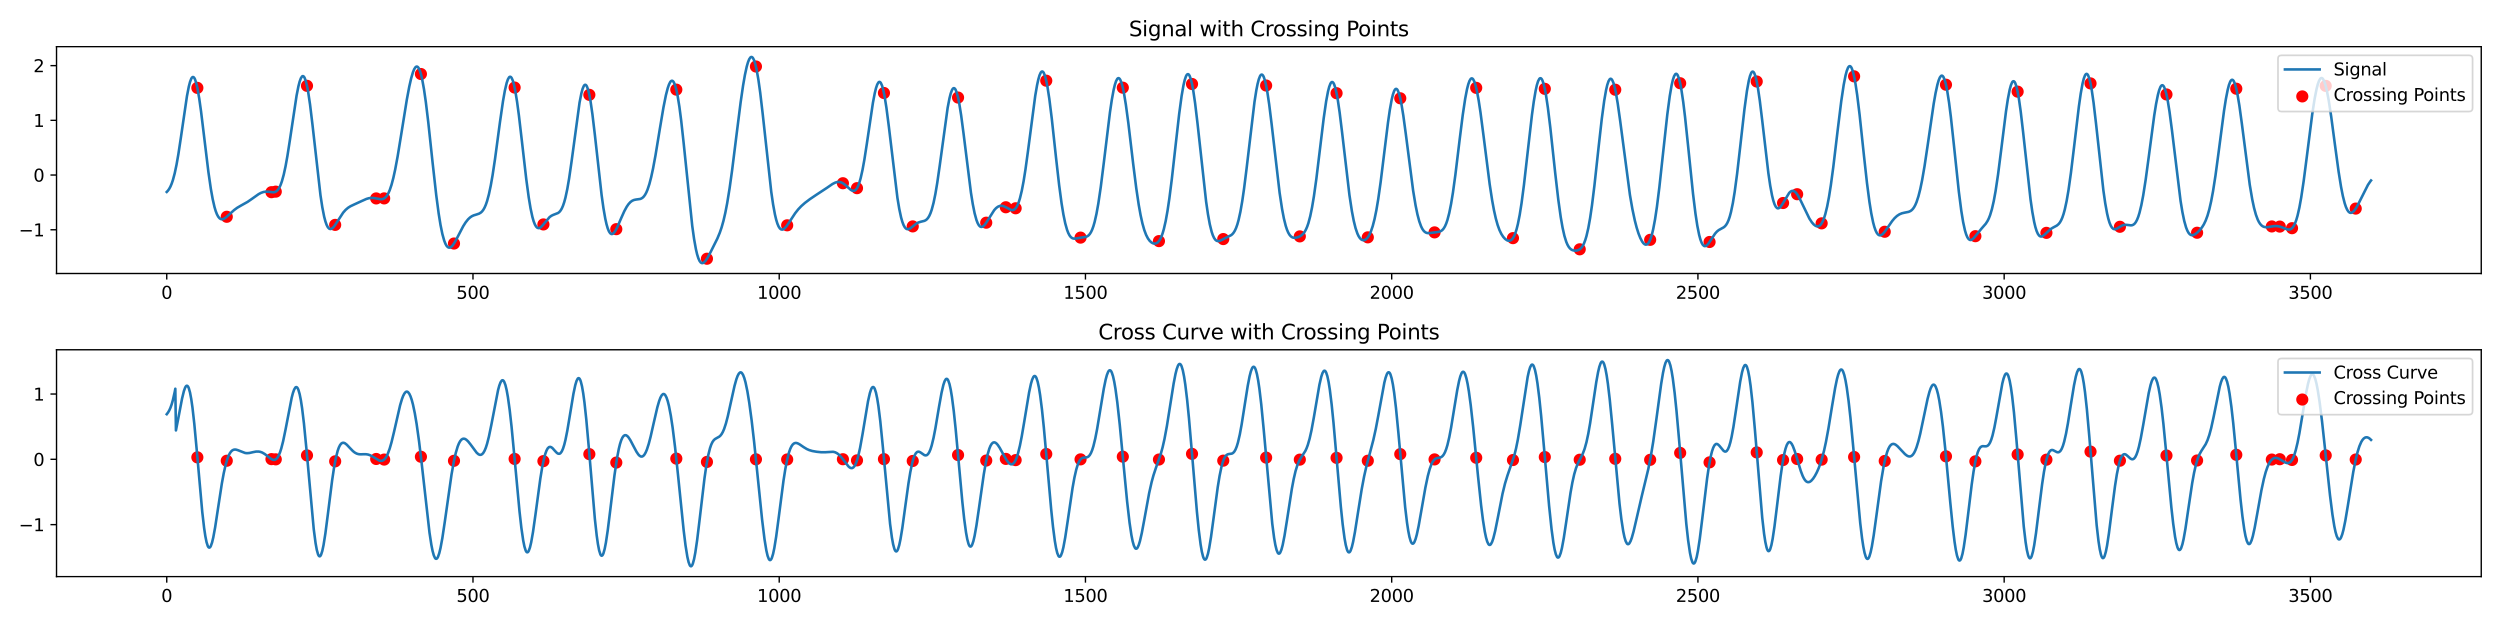 <?xml version="1.0" encoding="utf-8" standalone="no"?>
<!DOCTYPE svg PUBLIC "-//W3C//DTD SVG 1.1//EN"
  "http://www.w3.org/Graphics/SVG/1.1/DTD/svg11.dtd">
<svg xmlns:xlink="http://www.w3.org/1999/xlink" width="1440pt" height="360pt" viewBox="0 0 1440 360" xmlns="http://www.w3.org/2000/svg" version="1.1">
 <defs>
  <style type="text/css">*{stroke-linejoin: round; stroke-linecap: butt}</style>
 </defs>
 <g id="figure_1">
  <g id="patch_1">
   <path d="M 0 360 
L 1440 360 
L 1440 0 
L 0 0 
z
" style="fill: #ffffff"/>
  </g>
  <g id="axes_1">
   <g id="patch_2">
    <path d="M 32.56 157.52 
L 1429.2 157.52 
L 1429.2 26.88 
L 32.56 26.88 
z
" style="fill: #ffffff"/>
   </g>
   <g id="PathCollection_1">
    <defs>
     <path id="ma12dee2c7f" d="M 0 3 
C 0.796 3 1.559 2.684 2.121 2.121 
C 2.684 1.559 3 0.796 3 0 
C 3 -0.796 2.684 -1.559 2.121 -2.121 
C 1.559 -2.684 0.796 -3 0 -3 
C -0.796 -3 -1.559 -2.684 -2.121 -2.121 
C -2.684 -1.559 -3 -0.796 -3 0 
C -3 0.796 -2.684 1.559 -2.121 2.121 
C -1.559 2.684 -0.796 3 0 3 
z
" style="stroke: #ff0000"/>
    </defs>
    <g clip-path="url(#p7f70fcf8fb)">
     <use xlink:href="#ma12dee2c7f" x="113.683" y="50.616" style="fill: #ff0000; stroke: #ff0000"/>
     <use xlink:href="#ma12dee2c7f" x="130.617" y="124.865" style="fill: #ff0000; stroke: #ff0000"/>
     <use xlink:href="#ma12dee2c7f" x="156.37" y="110.699" style="fill: #ff0000; stroke: #ff0000"/>
     <use xlink:href="#ma12dee2c7f" x="158.839" y="110.385" style="fill: #ff0000; stroke: #ff0000"/>
     <use xlink:href="#ma12dee2c7f" x="176.831" y="49.436" style="fill: #ff0000; stroke: #ff0000"/>
     <use xlink:href="#ma12dee2c7f" x="193.059" y="129.535" style="fill: #ff0000; stroke: #ff0000"/>
     <use xlink:href="#ma12dee2c7f" x="216.696" y="114.295" style="fill: #ff0000; stroke: #ff0000"/>
     <use xlink:href="#ma12dee2c7f" x="221.282" y="114.277" style="fill: #ff0000; stroke: #ff0000"/>
     <use xlink:href="#ma12dee2c7f" x="242.449" y="42.631" style="fill: #ff0000; stroke: #ff0000"/>
     <use xlink:href="#ma12dee2c7f" x="261.5" y="140.271" style="fill: #ff0000; stroke: #ff0000"/>
     <use xlink:href="#ma12dee2c7f" x="296.425" y="50.427" style="fill: #ff0000; stroke: #ff0000"/>
     <use xlink:href="#ma12dee2c7f" x="313.006" y="129.273" style="fill: #ff0000; stroke: #ff0000"/>
     <use xlink:href="#ma12dee2c7f" x="339.465" y="54.624" style="fill: #ff0000; stroke: #ff0000"/>
     <use xlink:href="#ma12dee2c7f" x="354.988" y="131.996" style="fill: #ff0000; stroke: #ff0000"/>
     <use xlink:href="#ma12dee2c7f" x="389.561" y="51.627" style="fill: #ff0000; stroke: #ff0000"/>
     <use xlink:href="#ma12dee2c7f" x="407.2" y="149.03" style="fill: #ff0000; stroke: #ff0000"/>
     <use xlink:href="#ma12dee2c7f" x="435.423" y="38.31" style="fill: #ff0000; stroke: #ff0000"/>
     <use xlink:href="#ma12dee2c7f" x="453.415" y="129.777" style="fill: #ff0000; stroke: #ff0000"/>
     <use xlink:href="#ma12dee2c7f" x="485.518" y="105.537" style="fill: #ff0000; stroke: #ff0000"/>
     <use xlink:href="#ma12dee2c7f" x="493.632" y="108.386" style="fill: #ff0000; stroke: #ff0000"/>
     <use xlink:href="#ma12dee2c7f" x="509.155" y="53.569" style="fill: #ff0000; stroke: #ff0000"/>
     <use xlink:href="#ma12dee2c7f" x="525.736" y="130.406" style="fill: #ff0000; stroke: #ff0000"/>
     <use xlink:href="#ma12dee2c7f" x="551.842" y="56.187" style="fill: #ff0000; stroke: #ff0000"/>
     <use xlink:href="#ma12dee2c7f" x="568.07" y="128.269" style="fill: #ff0000; stroke: #ff0000"/>
     <use xlink:href="#ma12dee2c7f" x="579.359" y="119.381" style="fill: #ff0000; stroke: #ff0000"/>
     <use xlink:href="#ma12dee2c7f" x="585.003" y="119.968" style="fill: #ff0000; stroke: #ff0000"/>
     <use xlink:href="#ma12dee2c7f" x="602.643" y="46.479" style="fill: #ff0000; stroke: #ff0000"/>
     <use xlink:href="#ma12dee2c7f" x="622.399" y="136.863" style="fill: #ff0000; stroke: #ff0000"/>
     <use xlink:href="#ma12dee2c7f" x="646.741" y="50.505" style="fill: #ff0000; stroke: #ff0000"/>
     <use xlink:href="#ma12dee2c7f" x="667.555" y="138.881" style="fill: #ff0000; stroke: #ff0000"/>
     <use xlink:href="#ma12dee2c7f" x="686.606" y="48.387" style="fill: #ff0000; stroke: #ff0000"/>
     <use xlink:href="#ma12dee2c7f" x="704.598" y="137.705" style="fill: #ff0000; stroke: #ff0000"/>
     <use xlink:href="#ma12dee2c7f" x="729.292" y="49.259" style="fill: #ff0000; stroke: #ff0000"/>
     <use xlink:href="#ma12dee2c7f" x="748.696" y="136.16" style="fill: #ff0000; stroke: #ff0000"/>
     <use xlink:href="#ma12dee2c7f" x="769.863" y="53.684" style="fill: #ff0000; stroke: #ff0000"/>
     <use xlink:href="#ma12dee2c7f" x="787.855" y="136.712" style="fill: #ff0000; stroke: #ff0000"/>
     <use xlink:href="#ma12dee2c7f" x="806.552" y="56.612" style="fill: #ff0000; stroke: #ff0000"/>
     <use xlink:href="#ma12dee2c7f" x="826.308" y="133.855" style="fill: #ff0000; stroke: #ff0000"/>
     <use xlink:href="#ma12dee2c7f" x="850.298" y="50.596" style="fill: #ff0000; stroke: #ff0000"/>
     <use xlink:href="#ma12dee2c7f" x="871.465" y="137.17" style="fill: #ff0000; stroke: #ff0000"/>
     <use xlink:href="#ma12dee2c7f" x="889.81" y="51.165" style="fill: #ff0000; stroke: #ff0000"/>
     <use xlink:href="#ma12dee2c7f" x="909.918" y="143.605" style="fill: #ff0000; stroke: #ff0000"/>
     <use xlink:href="#ma12dee2c7f" x="930.38" y="51.679" style="fill: #ff0000; stroke: #ff0000"/>
     <use xlink:href="#ma12dee2c7f" x="950.489" y="138.148" style="fill: #ff0000; stroke: #ff0000"/>
     <use xlink:href="#ma12dee2c7f" x="967.775" y="47.941" style="fill: #ff0000; stroke: #ff0000"/>
     <use xlink:href="#ma12dee2c7f" x="984.709" y="139.38" style="fill: #ff0000; stroke: #ff0000"/>
     <use xlink:href="#ma12dee2c7f" x="1011.873" y="46.944" style="fill: #ff0000; stroke: #ff0000"/>
     <use xlink:href="#ma12dee2c7f" x="1027.043" y="116.935" style="fill: #ff0000; stroke: #ff0000"/>
     <use xlink:href="#ma12dee2c7f" x="1035.157" y="111.867" style="fill: #ff0000; stroke: #ff0000"/>
     <use xlink:href="#ma12dee2c7f" x="1049.268" y="128.647" style="fill: #ff0000; stroke: #ff0000"/>
     <use xlink:href="#ma12dee2c7f" x="1067.966" y="43.981" style="fill: #ff0000; stroke: #ff0000"/>
     <use xlink:href="#ma12dee2c7f" x="1085.605" y="133.494" style="fill: #ff0000; stroke: #ff0000"/>
     <use xlink:href="#ma12dee2c7f" x="1120.884" y="48.798" style="fill: #ff0000; stroke: #ff0000"/>
     <use xlink:href="#ma12dee2c7f" x="1137.817" y="136.043" style="fill: #ff0000; stroke: #ff0000"/>
     <use xlink:href="#ma12dee2c7f" x="1162.159" y="52.788" style="fill: #ff0000; stroke: #ff0000"/>
     <use xlink:href="#ma12dee2c7f" x="1178.74" y="134.123" style="fill: #ff0000; stroke: #ff0000"/>
     <use xlink:href="#ma12dee2c7f" x="1204.141" y="48.048" style="fill: #ff0000; stroke: #ff0000"/>
     <use xlink:href="#ma12dee2c7f" x="1221.075" y="130.626" style="fill: #ff0000; stroke: #ff0000"/>
     <use xlink:href="#ma12dee2c7f" x="1247.886" y="54.398" style="fill: #ff0000; stroke: #ff0000"/>
     <use xlink:href="#ma12dee2c7f" x="1265.525" y="134.062" style="fill: #ff0000; stroke: #ff0000"/>
     <use xlink:href="#ma12dee2c7f" x="1288.104" y="51.096" style="fill: #ff0000; stroke: #ff0000"/>
     <use xlink:href="#ma12dee2c7f" x="1308.565" y="130.433" style="fill: #ff0000; stroke: #ff0000"/>
     <use xlink:href="#ma12dee2c7f" x="1313.151" y="130.512" style="fill: #ff0000; stroke: #ff0000"/>
     <use xlink:href="#ma12dee2c7f" x="1320.207" y="131.442" style="fill: #ff0000; stroke: #ff0000"/>
     <use xlink:href="#ma12dee2c7f" x="1339.61" y="49.468" style="fill: #ff0000; stroke: #ff0000"/>
     <use xlink:href="#ma12dee2c7f" x="1356.897" y="120.145" style="fill: #ff0000; stroke: #ff0000"/>
    </g>
   </g>
   <g id="matplotlib.axis_1">
    <g id="xtick_1">
     <g id="line2d_1">
      <defs>
       <path id="m0eb56aea22" d="M 0 0 
L 0 3.5 
" style="stroke: #000000; stroke-width: 0.8"/>
      </defs>
      <g>
       <use xlink:href="#m0eb56aea22" x="96.044" y="157.52" style="stroke: #000000; stroke-width: 0.8"/>
      </g>
     </g>
     <g id="text_1">
      <!-- 0 -->
      <g transform="translate(92.862 172.118) scale(0.1 -0.1)">
       <defs>
        <path id="DejaVuSans-30" d="M 2034 4250 
Q 1547 4250 1301 3770 
Q 1056 3291 1056 2328 
Q 1056 1369 1301 889 
Q 1547 409 2034 409 
Q 2525 409 2770 889 
Q 3016 1369 3016 2328 
Q 3016 3291 2770 3770 
Q 2525 4250 2034 4250 
z
M 2034 4750 
Q 2819 4750 3233 4129 
Q 3647 3509 3647 2328 
Q 3647 1150 3233 529 
Q 2819 -91 2034 -91 
Q 1250 -91 836 529 
Q 422 1150 422 2328 
Q 422 3509 836 4129 
Q 1250 4750 2034 4750 
z
" transform="scale(0.016)"/>
       </defs>
       <use xlink:href="#DejaVuSans-30"/>
      </g>
     </g>
    </g>
    <g id="xtick_2">
     <g id="line2d_2">
      <g>
       <use xlink:href="#m0eb56aea22" x="272.436" y="157.52" style="stroke: #000000; stroke-width: 0.8"/>
      </g>
     </g>
     <g id="text_2">
      <!-- 500 -->
      <g transform="translate(262.892 172.118) scale(0.1 -0.1)">
       <defs>
        <path id="DejaVuSans-35" d="M 691 4666 
L 3169 4666 
L 3169 4134 
L 1269 4134 
L 1269 2991 
Q 1406 3038 1543 3061 
Q 1681 3084 1819 3084 
Q 2600 3084 3056 2656 
Q 3513 2228 3513 1497 
Q 3513 744 3044 326 
Q 2575 -91 1722 -91 
Q 1428 -91 1123 -41 
Q 819 9 494 109 
L 494 744 
Q 775 591 1075 516 
Q 1375 441 1709 441 
Q 2250 441 2565 725 
Q 2881 1009 2881 1497 
Q 2881 1984 2565 2268 
Q 2250 2553 1709 2553 
Q 1456 2553 1204 2497 
Q 953 2441 691 2322 
L 691 4666 
z
" transform="scale(0.016)"/>
       </defs>
       <use xlink:href="#DejaVuSans-35"/>
       <use xlink:href="#DejaVuSans-30" x="63.623"/>
       <use xlink:href="#DejaVuSans-30" x="127.246"/>
      </g>
     </g>
    </g>
    <g id="xtick_3">
     <g id="line2d_3">
      <g>
       <use xlink:href="#m0eb56aea22" x="448.829" y="157.52" style="stroke: #000000; stroke-width: 0.8"/>
      </g>
     </g>
     <g id="text_3">
      <!-- 1000 -->
      <g transform="translate(436.104 172.118) scale(0.1 -0.1)">
       <defs>
        <path id="DejaVuSans-31" d="M 794 531 
L 1825 531 
L 1825 4091 
L 703 3866 
L 703 4441 
L 1819 4666 
L 2450 4666 
L 2450 531 
L 3481 531 
L 3481 0 
L 794 0 
L 794 531 
z
" transform="scale(0.016)"/>
       </defs>
       <use xlink:href="#DejaVuSans-31"/>
       <use xlink:href="#DejaVuSans-30" x="63.623"/>
       <use xlink:href="#DejaVuSans-30" x="127.246"/>
       <use xlink:href="#DejaVuSans-30" x="190.869"/>
      </g>
     </g>
    </g>
    <g id="xtick_4">
     <g id="line2d_4">
      <g>
       <use xlink:href="#m0eb56aea22" x="625.221" y="157.52" style="stroke: #000000; stroke-width: 0.8"/>
      </g>
     </g>
     <g id="text_4">
      <!-- 1500 -->
      <g transform="translate(612.496 172.118) scale(0.1 -0.1)">
       <use xlink:href="#DejaVuSans-31"/>
       <use xlink:href="#DejaVuSans-35" x="63.623"/>
       <use xlink:href="#DejaVuSans-30" x="127.246"/>
       <use xlink:href="#DejaVuSans-30" x="190.869"/>
      </g>
     </g>
    </g>
    <g id="xtick_5">
     <g id="line2d_5">
      <g>
       <use xlink:href="#m0eb56aea22" x="801.613" y="157.52" style="stroke: #000000; stroke-width: 0.8"/>
      </g>
     </g>
     <g id="text_5">
      <!-- 2000 -->
      <g transform="translate(788.888 172.118) scale(0.1 -0.1)">
       <defs>
        <path id="DejaVuSans-32" d="M 1228 531 
L 3431 531 
L 3431 0 
L 469 0 
L 469 531 
Q 828 903 1448 1529 
Q 2069 2156 2228 2338 
Q 2531 2678 2651 2914 
Q 2772 3150 2772 3378 
Q 2772 3750 2511 3984 
Q 2250 4219 1831 4219 
Q 1534 4219 1204 4116 
Q 875 4013 500 3803 
L 500 4441 
Q 881 4594 1212 4672 
Q 1544 4750 1819 4750 
Q 2544 4750 2975 4387 
Q 3406 4025 3406 3419 
Q 3406 3131 3298 2873 
Q 3191 2616 2906 2266 
Q 2828 2175 2409 1742 
Q 1991 1309 1228 531 
z
" transform="scale(0.016)"/>
       </defs>
       <use xlink:href="#DejaVuSans-32"/>
       <use xlink:href="#DejaVuSans-30" x="63.623"/>
       <use xlink:href="#DejaVuSans-30" x="127.246"/>
       <use xlink:href="#DejaVuSans-30" x="190.869"/>
      </g>
     </g>
    </g>
    <g id="xtick_6">
     <g id="line2d_6">
      <g>
       <use xlink:href="#m0eb56aea22" x="978.006" y="157.52" style="stroke: #000000; stroke-width: 0.8"/>
      </g>
     </g>
     <g id="text_6">
      <!-- 2500 -->
      <g transform="translate(965.281 172.118) scale(0.1 -0.1)">
       <use xlink:href="#DejaVuSans-32"/>
       <use xlink:href="#DejaVuSans-35" x="63.623"/>
       <use xlink:href="#DejaVuSans-30" x="127.246"/>
       <use xlink:href="#DejaVuSans-30" x="190.869"/>
      </g>
     </g>
    </g>
    <g id="xtick_7">
     <g id="line2d_7">
      <g>
       <use xlink:href="#m0eb56aea22" x="1154.398" y="157.52" style="stroke: #000000; stroke-width: 0.8"/>
      </g>
     </g>
     <g id="text_7">
      <!-- 3000 -->
      <g transform="translate(1141.673 172.118) scale(0.1 -0.1)">
       <defs>
        <path id="DejaVuSans-33" d="M 2597 2516 
Q 3050 2419 3304 2112 
Q 3559 1806 3559 1356 
Q 3559 666 3084 287 
Q 2609 -91 1734 -91 
Q 1441 -91 1130 -33 
Q 819 25 488 141 
L 488 750 
Q 750 597 1062 519 
Q 1375 441 1716 441 
Q 2309 441 2620 675 
Q 2931 909 2931 1356 
Q 2931 1769 2642 2001 
Q 2353 2234 1838 2234 
L 1294 2234 
L 1294 2753 
L 1863 2753 
Q 2328 2753 2575 2939 
Q 2822 3125 2822 3475 
Q 2822 3834 2567 4026 
Q 2313 4219 1838 4219 
Q 1578 4219 1281 4162 
Q 984 4106 628 3988 
L 628 4550 
Q 988 4650 1302 4700 
Q 1616 4750 1894 4750 
Q 2613 4750 3031 4423 
Q 3450 4097 3450 3541 
Q 3450 3153 3228 2886 
Q 3006 2619 2597 2516 
z
" transform="scale(0.016)"/>
       </defs>
       <use xlink:href="#DejaVuSans-33"/>
       <use xlink:href="#DejaVuSans-30" x="63.623"/>
       <use xlink:href="#DejaVuSans-30" x="127.246"/>
       <use xlink:href="#DejaVuSans-30" x="190.869"/>
      </g>
     </g>
    </g>
    <g id="xtick_8">
     <g id="line2d_8">
      <g>
       <use xlink:href="#m0eb56aea22" x="1330.791" y="157.52" style="stroke: #000000; stroke-width: 0.8"/>
      </g>
     </g>
     <g id="text_8">
      <!-- 3500 -->
      <g transform="translate(1318.066 172.118) scale(0.1 -0.1)">
       <use xlink:href="#DejaVuSans-33"/>
       <use xlink:href="#DejaVuSans-35" x="63.623"/>
       <use xlink:href="#DejaVuSans-30" x="127.246"/>
       <use xlink:href="#DejaVuSans-30" x="190.869"/>
      </g>
     </g>
    </g>
   </g>
   <g id="matplotlib.axis_2">
    <g id="ytick_1">
     <g id="line2d_9">
      <defs>
       <path id="mf12ba0a340" d="M 0 0 
L -3.5 0 
" style="stroke: #000000; stroke-width: 0.8"/>
      </defs>
      <g>
       <use xlink:href="#mf12ba0a340" x="32.56" y="132.348" style="stroke: #000000; stroke-width: 0.8"/>
      </g>
     </g>
     <g id="text_9">
      <!-- −1 -->
      <g transform="translate(10.818 136.147) scale(0.1 -0.1)">
       <defs>
        <path id="DejaVuSans-2212" d="M 678 2272 
L 4684 2272 
L 4684 1741 
L 678 1741 
L 678 2272 
z
" transform="scale(0.016)"/>
       </defs>
       <use xlink:href="#DejaVuSans-2212"/>
       <use xlink:href="#DejaVuSans-31" x="83.789"/>
      </g>
     </g>
    </g>
    <g id="ytick_2">
     <g id="line2d_10">
      <g>
       <use xlink:href="#mf12ba0a340" x="32.56" y="100.829" style="stroke: #000000; stroke-width: 0.8"/>
      </g>
     </g>
     <g id="text_10">
      <!-- 0 -->
      <g transform="translate(19.198 104.629) scale(0.1 -0.1)">
       <use xlink:href="#DejaVuSans-30"/>
      </g>
     </g>
    </g>
    <g id="ytick_3">
     <g id="line2d_11">
      <g>
       <use xlink:href="#mf12ba0a340" x="32.56" y="69.311" style="stroke: #000000; stroke-width: 0.8"/>
      </g>
     </g>
     <g id="text_11">
      <!-- 1 -->
      <g transform="translate(19.198 73.111) scale(0.1 -0.1)">
       <use xlink:href="#DejaVuSans-31"/>
      </g>
     </g>
    </g>
    <g id="ytick_4">
     <g id="line2d_12">
      <g>
       <use xlink:href="#mf12ba0a340" x="32.56" y="37.793" style="stroke: #000000; stroke-width: 0.8"/>
      </g>
     </g>
     <g id="text_12">
      <!-- 2 -->
      <g transform="translate(19.198 41.593) scale(0.1 -0.1)">
       <use xlink:href="#DejaVuSans-32"/>
      </g>
     </g>
    </g>
   </g>
   <g id="line2d_13">
    <path d="M 96.044 110.56 
L 96.749 109.794 
L 97.455 108.793 
L 98.16 107.495 
L 98.866 105.841 
L 99.571 103.778 
L 100.63 99.833 
L 101.688 94.818 
L 102.747 88.78 
L 104.158 79.459 
L 107.686 55.361 
L 108.744 49.924 
L 109.449 47.209 
L 110.155 45.352 
L 110.508 44.771 
L 110.861 44.433 
L 111.213 44.342 
L 111.566 44.502 
L 111.919 44.913 
L 112.272 45.574 
L 112.977 47.63 
L 113.683 50.616 
L 114.741 56.646 
L 115.8 64.173 
L 117.564 78.678 
L 120.033 99.017 
L 121.444 108.758 
L 122.503 114.672 
L 123.561 119.283 
L 124.266 121.64 
L 124.972 123.455 
L 125.678 124.773 
L 126.383 125.646 
L 127.089 126.134 
L 127.794 126.298 
L 128.5 126.198 
L 129.205 125.892 
L 130.264 125.159 
L 132.028 123.56 
L 134.85 120.989 
L 136.614 119.694 
L 138.731 118.45 
L 142.611 116.279 
L 145.081 114.569 
L 148.961 111.821 
L 150.373 111.074 
L 151.784 110.58 
L 153.195 110.376 
L 154.606 110.441 
L 157.428 110.755 
L 158.134 110.657 
L 158.839 110.385 
L 159.545 109.882 
L 160.25 109.087 
L 160.956 107.947 
L 161.662 106.411 
L 162.367 104.441 
L 163.426 100.617 
L 164.484 95.739 
L 165.542 89.881 
L 166.953 80.861 
L 170.834 55.035 
L 171.892 49.706 
L 172.598 46.986 
L 173.304 45.057 
L 174.009 44.005 
L 174.362 43.828 
L 174.715 43.893 
L 175.067 44.202 
L 175.42 44.759 
L 176.126 46.614 
L 176.831 49.436 
L 177.537 53.173 
L 178.595 60.304 
L 180.006 72.004 
L 184.593 112.467 
L 185.651 119.386 
L 186.709 124.766 
L 187.415 127.471 
L 188.12 129.491 
L 188.826 130.866 
L 189.532 131.657 
L 190.237 131.934 
L 190.943 131.779 
L 191.648 131.274 
L 192.354 130.5 
L 193.412 129.003 
L 197.646 122.493 
L 199.057 120.899 
L 200.468 119.689 
L 201.879 118.791 
L 203.996 117.787 
L 208.229 115.851 
L 211.052 114.587 
L 212.463 114.175 
L 213.874 113.994 
L 215.285 114.052 
L 217.049 114.371 
L 219.166 114.738 
L 220.224 114.678 
L 220.929 114.458 
L 221.635 114.042 
L 222.341 113.385 
L 223.046 112.445 
L 223.752 111.183 
L 224.457 109.568 
L 225.516 106.437 
L 226.574 102.438 
L 227.632 97.603 
L 229.044 90.032 
L 231.16 77.064 
L 234.335 57.356 
L 235.746 49.86 
L 236.805 45.198 
L 237.863 41.591 
L 238.569 39.874 
L 239.274 38.773 
L 239.627 38.47 
L 239.98 38.34 
L 240.333 38.388 
L 240.685 38.62 
L 241.038 39.038 
L 241.744 40.448 
L 242.449 42.631 
L 243.155 45.585 
L 244.213 51.407 
L 245.272 58.746 
L 246.683 70.417 
L 249.152 93.468 
L 251.269 112.394 
L 252.68 123.038 
L 253.738 129.583 
L 254.797 134.77 
L 255.855 138.583 
L 256.561 140.389 
L 257.266 141.641 
L 257.972 142.382 
L 258.677 142.661 
L 259.383 142.531 
L 260.089 142.05 
L 260.794 141.277 
L 261.853 139.698 
L 263.264 137.1 
L 266.792 130.318 
L 268.203 128.093 
L 269.614 126.325 
L 270.672 125.32 
L 271.73 124.581 
L 272.789 124.071 
L 274.553 123.529 
L 275.964 123.046 
L 277.022 122.398 
L 277.728 121.723 
L 278.433 120.783 
L 279.139 119.523 
L 279.845 117.891 
L 280.55 115.842 
L 281.608 111.92 
L 282.667 106.94 
L 283.725 100.932 
L 285.136 91.555 
L 287.959 70.481 
L 289.723 58.284 
L 290.781 52.301 
L 291.839 47.775 
L 292.545 45.72 
L 293.25 44.516 
L 293.603 44.25 
L 293.956 44.213 
L 294.309 44.409 
L 294.662 44.838 
L 295.367 46.396 
L 296.073 48.864 
L 296.778 52.198 
L 297.837 58.657 
L 298.895 66.557 
L 300.659 81.714 
L 303.128 103.213 
L 304.539 113.659 
L 305.598 120.023 
L 306.656 124.947 
L 307.362 127.412 
L 308.067 129.244 
L 308.773 130.483 
L 309.478 131.187 
L 310.184 131.423 
L 310.89 131.268 
L 311.595 130.805 
L 312.654 129.707 
L 316.534 125.076 
L 317.593 124.297 
L 318.651 123.779 
L 321.473 122.675 
L 322.179 122.114 
L 322.884 121.283 
L 323.59 120.102 
L 324.295 118.499 
L 325.001 116.413 
L 325.707 113.801 
L 326.765 108.853 
L 327.823 102.703 
L 329.234 92.926 
L 333.821 59.101 
L 334.879 53.719 
L 335.585 51.144 
L 336.29 49.491 
L 336.643 49.033 
L 336.996 48.829 
L 337.348 48.883 
L 337.701 49.198 
L 338.054 49.773 
L 338.76 51.699 
L 339.465 54.624 
L 340.171 58.478 
L 341.229 65.78 
L 342.64 77.63 
L 346.521 112.322 
L 347.579 119.881 
L 348.638 125.958 
L 349.343 129.117 
L 350.049 131.551 
L 350.754 133.28 
L 351.46 134.342 
L 352.165 134.795 
L 352.518 134.814 
L 353.224 134.485 
L 353.929 133.733 
L 354.635 132.642 
L 355.693 130.55 
L 357.81 125.628 
L 359.574 121.697 
L 360.985 119.091 
L 362.043 117.557 
L 363.102 116.407 
L 364.16 115.628 
L 365.218 115.172 
L 366.277 114.951 
L 368.746 114.602 
L 369.452 114.32 
L 370.157 113.859 
L 370.863 113.163 
L 371.569 112.186 
L 372.274 110.885 
L 372.98 109.227 
L 374.038 106.029 
L 375.096 101.962 
L 376.155 97.067 
L 377.566 89.453 
L 380.035 74.414 
L 382.152 61.86 
L 383.563 54.835 
L 384.622 50.732 
L 385.327 48.691 
L 386.033 47.287 
L 386.386 46.843 
L 386.738 46.58 
L 387.091 46.505 
L 387.444 46.624 
L 387.797 46.942 
L 388.15 47.463 
L 388.855 49.125 
L 389.561 51.627 
L 390.266 54.965 
L 391.325 61.479 
L 392.383 69.632 
L 393.794 82.515 
L 398.733 130.142 
L 399.791 137.68 
L 400.85 143.573 
L 401.555 146.555 
L 402.261 148.795 
L 402.966 150.337 
L 403.672 151.241 
L 404.378 151.582 
L 405.083 151.445 
L 405.789 150.917 
L 406.494 150.086 
L 407.553 148.441 
L 409.317 145.168 
L 413.197 137.408 
L 414.608 134.009 
L 415.667 130.908 
L 416.725 127.142 
L 417.783 122.568 
L 418.842 117.101 
L 420.253 108.407 
L 421.664 98.289 
L 424.134 78.498 
L 426.603 58.946 
L 428.014 49.26 
L 429.073 43.165 
L 430.131 38.314 
L 430.836 35.866 
L 431.542 34.106 
L 432.248 33.077 
L 432.6 32.849 
L 432.953 32.818 
L 433.306 32.987 
L 433.659 33.359 
L 434.364 34.72 
L 435.07 36.908 
L 435.775 39.914 
L 436.834 45.892 
L 437.892 53.466 
L 439.303 65.525 
L 444.242 110.522 
L 445.301 117.758 
L 446.359 123.505 
L 447.065 126.482 
L 447.77 128.788 
L 448.476 130.461 
L 449.181 131.553 
L 449.887 132.127 
L 450.592 132.256 
L 451.298 132.013 
L 452.004 131.473 
L 453.062 130.258 
L 454.473 128.198 
L 458.001 122.829 
L 459.765 120.596 
L 461.529 118.733 
L 463.645 116.869 
L 466.468 114.734 
L 469.996 112.344 
L 476.346 108.174 
L 479.521 105.981 
L 480.932 105.253 
L 481.99 104.91 
L 483.049 104.792 
L 484.107 104.932 
L 485.165 105.342 
L 486.224 106.008 
L 487.635 107.207 
L 490.104 109.391 
L 490.81 109.779 
L 491.515 109.943 
L 492.221 109.811 
L 492.927 109.313 
L 493.632 108.386 
L 494.338 106.977 
L 495.043 105.048 
L 495.749 102.578 
L 496.807 97.867 
L 497.866 92.046 
L 499.277 82.951 
L 502.805 59.188 
L 503.863 53.657 
L 504.569 50.79 
L 505.274 48.703 
L 505.98 47.478 
L 506.332 47.208 
L 506.685 47.173 
L 507.038 47.377 
L 507.391 47.821 
L 508.096 49.426 
L 508.802 51.965 
L 509.507 55.384 
L 510.566 61.983 
L 511.977 72.914 
L 516.916 113.962 
L 517.974 120.335 
L 519.033 125.271 
L 519.738 127.751 
L 520.444 129.611 
L 521.149 130.897 
L 521.855 131.673 
L 522.561 132.015 
L 523.266 132.005 
L 523.972 131.73 
L 525.03 130.998 
L 527.852 128.749 
L 528.911 128.186 
L 530.322 127.736 
L 532.439 127.213 
L 533.144 126.868 
L 533.85 126.326 
L 534.555 125.513 
L 535.261 124.36 
L 535.966 122.801 
L 536.672 120.781 
L 537.73 116.804 
L 538.789 111.649 
L 539.847 105.369 
L 541.258 95.563 
L 545.844 62.095 
L 546.903 56.6 
L 547.608 53.852 
L 548.314 51.938 
L 548.667 51.313 
L 549.019 50.918 
L 549.372 50.758 
L 549.725 50.834 
L 550.078 51.147 
L 550.431 51.697 
L 551.136 53.495 
L 551.842 56.187 
L 552.547 59.707 
L 553.606 66.333 
L 555.017 77.033 
L 559.25 110.917 
L 560.309 117.509 
L 561.367 122.793 
L 562.425 126.688 
L 563.131 128.52 
L 563.836 129.772 
L 564.542 130.489 
L 565.248 130.728 
L 565.953 130.554 
L 566.659 130.039 
L 567.364 129.253 
L 568.423 127.724 
L 572.656 121.048 
L 573.714 119.894 
L 574.773 119.082 
L 575.831 118.629 
L 576.889 118.525 
L 577.948 118.734 
L 579.006 119.19 
L 582.534 120.984 
L 583.24 121.03 
L 583.945 120.838 
L 584.651 120.346 
L 585.356 119.494 
L 586.062 118.228 
L 586.767 116.5 
L 587.473 114.27 
L 588.531 109.933 
L 589.59 104.398 
L 590.648 97.745 
L 592.059 87.478 
L 596.293 55.182 
L 597.351 49.044 
L 598.056 45.811 
L 598.762 43.376 
L 599.468 41.811 
L 599.82 41.374 
L 600.173 41.172 
L 600.526 41.21 
L 600.879 41.49 
L 601.232 42.012 
L 601.937 43.778 
L 602.643 46.479 
L 603.348 50.064 
L 604.407 56.926 
L 605.818 68.267 
L 608.287 90.998 
L 610.051 106.535 
L 611.462 117.101 
L 612.521 123.559 
L 613.579 128.657 
L 614.637 132.423 
L 615.343 134.251 
L 616.049 135.593 
L 616.754 136.514 
L 617.46 137.083 
L 618.165 137.375 
L 618.871 137.461 
L 619.929 137.353 
L 623.457 136.742 
L 625.221 136.51 
L 626.279 136.109 
L 626.985 135.608 
L 627.69 134.839 
L 628.396 133.736 
L 629.102 132.235 
L 629.807 130.281 
L 630.513 127.828 
L 631.571 123.154 
L 632.629 117.273 
L 634.041 107.697 
L 635.804 93.641 
L 639.332 64.701 
L 640.391 57.557 
L 641.449 51.784 
L 642.155 48.84 
L 642.86 46.698 
L 643.566 45.407 
L 643.919 45.091 
L 644.271 44.997 
L 644.624 45.127 
L 644.977 45.48 
L 645.33 46.056 
L 646.035 47.861 
L 646.741 50.505 
L 647.446 53.932 
L 648.505 60.37 
L 649.916 70.847 
L 652.738 94.608 
L 654.502 108.547 
L 655.913 118.017 
L 656.972 123.894 
L 658.03 128.683 
L 659.088 132.439 
L 660.147 135.275 
L 661.205 137.338 
L 662.263 138.775 
L 663.322 139.71 
L 664.027 140.092 
L 664.733 140.289 
L 665.438 140.295 
L 666.144 140.086 
L 666.85 139.63 
L 667.555 138.881 
L 668.261 137.79 
L 668.966 136.304 
L 669.672 134.37 
L 670.377 131.943 
L 671.436 127.3 
L 672.494 121.408 
L 673.552 114.297 
L 674.964 103.167 
L 677.08 84.298 
L 679.197 65.698 
L 680.608 55.261 
L 681.667 49.18 
L 682.372 46.152 
L 683.078 44.037 
L 683.43 43.34 
L 683.783 42.892 
L 684.136 42.695 
L 684.489 42.752 
L 684.842 43.065 
L 685.194 43.633 
L 685.9 45.523 
L 686.606 48.387 
L 687.311 52.168 
L 688.369 59.365 
L 689.781 71.196 
L 694.72 116.119 
L 695.778 123.37 
L 696.836 129.162 
L 697.895 133.467 
L 698.6 135.551 
L 699.306 137.063 
L 700.011 138.07 
L 700.717 138.647 
L 701.422 138.876 
L 702.128 138.841 
L 703.186 138.464 
L 709.184 135.425 
L 709.889 134.82 
L 710.595 133.975 
L 711.3 132.815 
L 712.006 131.265 
L 712.712 129.26 
L 713.417 126.745 
L 714.476 121.938 
L 715.534 115.855 
L 716.592 108.566 
L 718.003 97.308 
L 722.59 58.682 
L 723.648 51.967 
L 724.353 48.409 
L 725.059 45.688 
L 725.765 43.875 
L 726.117 43.323 
L 726.47 43.015 
L 726.823 42.951 
L 727.176 43.133 
L 727.529 43.561 
L 727.881 44.232 
L 728.587 46.29 
L 729.292 49.259 
L 729.998 53.072 
L 731.056 60.167 
L 732.468 71.566 
L 737.054 111.041 
L 738.465 120.352 
L 739.523 125.867 
L 740.582 130.103 
L 741.287 132.256 
L 741.993 133.92 
L 742.698 135.15 
L 743.404 136.008 
L 744.109 136.557 
L 744.815 136.861 
L 745.521 136.977 
L 746.579 136.901 
L 747.637 136.618 
L 748.696 136.16 
L 749.754 135.475 
L 750.812 134.439 
L 751.518 133.464 
L 752.223 132.19 
L 752.929 130.556 
L 753.635 128.502 
L 754.693 124.528 
L 755.751 119.392 
L 756.81 113.075 
L 758.221 102.995 
L 760.338 85.543 
L 762.454 68.106 
L 763.865 58.33 
L 764.924 52.712 
L 765.629 49.983 
L 766.335 48.159 
L 766.688 47.605 
L 767.04 47.297 
L 767.393 47.237 
L 767.746 47.427 
L 768.099 47.867 
L 768.452 48.554 
L 769.157 50.656 
L 769.863 53.684 
L 770.568 57.563 
L 771.627 64.754 
L 773.038 76.225 
L 777.271 112.317 
L 778.682 121.611 
L 779.741 127.135 
L 780.799 131.411 
L 781.857 134.526 
L 782.563 136.025 
L 783.269 137.117 
L 783.974 137.847 
L 784.68 138.255 
L 785.385 138.374 
L 786.091 138.225 
L 786.796 137.818 
L 787.502 137.149 
L 788.208 136.204 
L 788.913 134.955 
L 789.619 133.369 
L 790.677 130.269 
L 791.735 126.187 
L 792.794 121.023 
L 793.852 114.747 
L 795.263 104.786 
L 797.38 87.582 
L 799.497 70.502 
L 800.555 63.21 
L 801.613 57.363 
L 802.319 54.454 
L 803.025 52.432 
L 803.377 51.773 
L 803.73 51.355 
L 804.083 51.179 
L 804.436 51.248 
L 804.788 51.561 
L 805.141 52.113 
L 805.847 53.92 
L 806.552 56.612 
L 807.258 60.108 
L 808.316 66.63 
L 809.727 77.039 
L 813.961 109.768 
L 815.372 118.306 
L 816.43 123.44 
L 817.489 127.452 
L 818.547 130.393 
L 819.253 131.814 
L 819.958 132.853 
L 820.664 133.564 
L 821.369 134.004 
L 822.075 134.229 
L 823.133 134.291 
L 824.897 134.057 
L 827.719 133.706 
L 829.131 133.442 
L 830.189 132.957 
L 830.895 132.387 
L 831.6 131.543 
L 832.306 130.357 
L 833.011 128.765 
L 833.717 126.708 
L 834.775 122.658 
L 835.833 117.382 
L 836.892 110.902 
L 838.303 100.65 
L 840.772 80.292 
L 842.536 66.267 
L 843.948 56.836 
L 845.006 51.346 
L 845.711 48.584 
L 846.417 46.608 
L 847.123 45.453 
L 847.475 45.191 
L 847.828 45.141 
L 848.181 45.303 
L 848.534 45.676 
L 849.239 47.045 
L 849.945 49.22 
L 850.65 52.155 
L 851.709 57.841 
L 852.767 64.818 
L 854.531 78.365 
L 858.059 106.157 
L 859.47 115.357 
L 860.528 121.113 
L 861.587 125.848 
L 862.645 129.616 
L 863.704 132.531 
L 864.762 134.738 
L 865.82 136.379 
L 866.879 137.561 
L 867.937 138.335 
L 868.642 138.616 
L 869.348 138.683 
L 870.054 138.498 
L 870.759 138.012 
L 871.465 137.17 
L 872.17 135.913 
L 872.876 134.183 
L 873.581 131.926 
L 874.287 129.103 
L 875.345 123.754 
L 876.404 117.078 
L 877.815 106.339 
L 879.932 87.697 
L 882.401 66.217 
L 883.459 58.493 
L 884.518 52.26 
L 885.223 49.091 
L 885.929 46.798 
L 886.635 45.432 
L 886.987 45.108 
L 887.34 45.027 
L 887.693 45.189 
L 888.046 45.594 
L 888.398 46.24 
L 889.104 48.246 
L 889.81 51.165 
L 890.515 54.939 
L 891.574 62.021 
L 892.985 73.554 
L 895.807 99.737 
L 897.571 114.972 
L 898.982 125.089 
L 900.04 131.149 
L 901.099 135.851 
L 902.157 139.28 
L 902.863 140.943 
L 903.568 142.183 
L 904.274 143.071 
L 904.979 143.678 
L 905.685 144.066 
L 906.743 144.349 
L 907.802 144.367 
L 908.86 144.142 
L 909.566 143.827 
L 910.271 143.332 
L 910.977 142.602 
L 911.682 141.572 
L 912.388 140.172 
L 913.093 138.332 
L 913.799 135.991 
L 914.857 131.431 
L 915.916 125.532 
L 916.974 118.311 
L 918.385 106.898 
L 920.855 84.186 
L 922.619 68.503 
L 924.03 57.988 
L 925.088 51.922 
L 925.794 48.912 
L 926.499 46.8 
L 927.205 45.621 
L 927.558 45.386 
L 927.91 45.387 
L 928.263 45.623 
L 928.616 46.089 
L 929.321 47.695 
L 930.027 50.152 
L 930.733 53.391 
L 931.791 59.519 
L 933.202 69.493 
L 938.847 112.317 
L 940.258 120.434 
L 941.669 127.071 
L 942.727 131.138 
L 943.786 134.488 
L 944.844 137.16 
L 945.902 139.16 
L 946.608 140.102 
L 947.314 140.705 
L 948.019 140.934 
L 948.725 140.747 
L 949.43 140.098 
L 950.136 138.936 
L 950.841 137.214 
L 951.547 134.891 
L 952.253 131.936 
L 953.311 126.296 
L 954.369 119.25 
L 955.78 107.957 
L 957.897 88.459 
L 960.367 65.952 
L 961.778 55.337 
L 962.836 49.18 
L 963.542 46.109 
L 964.247 43.949 
L 964.953 42.751 
L 965.306 42.524 
L 965.658 42.548 
L 966.011 42.824 
L 966.364 43.353 
L 967.069 45.16 
L 967.775 47.941 
L 968.481 51.645 
L 969.539 58.767 
L 970.597 67.462 
L 972.361 84.239 
L 975.184 111.638 
L 976.595 123.099 
L 977.653 130.017 
L 978.711 135.306 
L 979.417 137.91 
L 980.123 139.803 
L 980.828 141.032 
L 981.534 141.663 
L 981.886 141.778 
L 982.592 141.662 
L 983.298 141.162 
L 984.003 140.37 
L 985.061 138.838 
L 987.884 134.558 
L 988.942 133.378 
L 990 132.521 
L 991.412 131.735 
L 992.823 130.957 
L 993.528 130.378 
L 994.234 129.554 
L 994.939 128.393 
L 995.645 126.809 
L 996.351 124.727 
L 997.056 122.087 
L 998.115 116.999 
L 999.173 110.537 
L 1000.584 99.984 
L 1002.348 84.628 
L 1004.817 62.802 
L 1006.229 52.444 
L 1007.287 46.58 
L 1007.993 43.793 
L 1008.698 42 
L 1009.051 41.494 
L 1009.404 41.254 
L 1009.756 41.282 
L 1010.109 41.577 
L 1010.462 42.139 
L 1011.168 44.044 
L 1011.873 46.944 
L 1012.579 50.757 
L 1013.637 57.941 
L 1015.048 69.493 
L 1018.576 99.684 
L 1019.634 106.883 
L 1020.693 112.563 
L 1021.398 115.436 
L 1022.104 117.575 
L 1022.809 119.01 
L 1023.515 119.797 
L 1023.868 119.969 
L 1024.221 120.008 
L 1024.926 119.733 
L 1025.632 119.064 
L 1026.69 117.536 
L 1030.571 111.11 
L 1031.276 110.431 
L 1031.982 110.028 
L 1032.687 109.923 
L 1033.393 110.122 
L 1034.099 110.618 
L 1034.804 111.389 
L 1035.863 112.985 
L 1037.274 115.706 
L 1042.213 125.913 
L 1043.624 128.051 
L 1044.682 129.259 
L 1045.74 130.064 
L 1046.446 130.339 
L 1047.152 130.372 
L 1047.857 130.128 
L 1048.563 129.567 
L 1049.268 128.647 
L 1049.974 127.323 
L 1050.679 125.553 
L 1051.385 123.299 
L 1052.443 118.95 
L 1053.502 113.406 
L 1054.56 106.709 
L 1055.971 96.239 
L 1058.441 75.491 
L 1060.557 58.314 
L 1061.969 48.882 
L 1063.027 43.484 
L 1063.733 40.849 
L 1064.438 39.063 
L 1064.791 38.506 
L 1065.144 38.177 
L 1065.496 38.082 
L 1065.849 38.222 
L 1066.202 38.599 
L 1066.555 39.213 
L 1067.26 41.141 
L 1067.966 43.981 
L 1068.672 47.684 
L 1069.73 54.695 
L 1071.141 66.231 
L 1073.61 89.418 
L 1075.374 105.365 
L 1076.786 116.231 
L 1077.844 122.851 
L 1078.902 128.025 
L 1079.608 130.668 
L 1080.313 132.692 
L 1081.019 134.138 
L 1081.725 135.056 
L 1082.43 135.507 
L 1083.136 135.555 
L 1083.841 135.266 
L 1084.547 134.706 
L 1085.605 133.494 
L 1087.369 130.949 
L 1089.839 127.373 
L 1091.25 125.695 
L 1092.661 124.386 
L 1094.072 123.454 
L 1095.483 122.86 
L 1096.894 122.521 
L 1099.364 122.027 
L 1100.422 121.556 
L 1101.128 121.044 
L 1101.833 120.315 
L 1102.539 119.32 
L 1103.244 118.011 
L 1103.95 116.349 
L 1105.008 113.12 
L 1106.067 108.953 
L 1107.125 103.844 
L 1108.536 95.691 
L 1110.3 83.892 
L 1113.828 59.644 
L 1114.886 53.621 
L 1115.945 48.768 
L 1116.65 46.329 
L 1117.356 44.619 
L 1118.061 43.704 
L 1118.414 43.561 
L 1118.767 43.636 
L 1119.12 43.932 
L 1119.473 44.452 
L 1120.178 46.174 
L 1120.884 48.798 
L 1121.589 52.301 
L 1122.648 59.087 
L 1123.706 67.452 
L 1125.47 83.753 
L 1128.292 110.42 
L 1129.703 121.398 
L 1130.762 127.894 
L 1131.82 132.743 
L 1132.526 135.066 
L 1133.231 136.705 
L 1133.937 137.723 
L 1134.642 138.197 
L 1135.348 138.216 
L 1136.053 137.875 
L 1136.759 137.266 
L 1137.817 136.043 
L 1141.345 131.677 
L 1143.815 128.856 
L 1144.873 127.196 
L 1145.579 125.755 
L 1146.284 123.959 
L 1147.343 120.454 
L 1148.401 115.833 
L 1149.459 110.03 
L 1150.87 100.567 
L 1152.634 86.709 
L 1155.457 64.144 
L 1156.515 57.138 
L 1157.573 51.667 
L 1158.279 49.069 
L 1158.984 47.417 
L 1159.337 46.968 
L 1159.69 46.777 
L 1160.043 46.85 
L 1160.396 47.188 
L 1160.748 47.791 
L 1161.454 49.782 
L 1162.159 52.788 
L 1162.865 56.737 
L 1163.923 64.21 
L 1165.335 76.339 
L 1169.568 114.739 
L 1170.626 122.073 
L 1171.685 127.858 
L 1172.39 130.816 
L 1173.096 133.073 
L 1173.801 134.671 
L 1174.507 135.675 
L 1175.213 136.165 
L 1175.918 136.23 
L 1176.624 135.968 
L 1177.682 135.164 
L 1181.21 131.902 
L 1182.621 131.058 
L 1184.738 129.931 
L 1185.796 129.023 
L 1186.502 128.126 
L 1187.207 126.908 
L 1187.913 125.297 
L 1188.618 123.229 
L 1189.324 120.652 
L 1190.382 115.758 
L 1191.441 109.606 
L 1192.852 99.599 
L 1194.616 85.005 
L 1197.438 61.298 
L 1198.496 53.909 
L 1199.555 48.085 
L 1200.26 45.268 
L 1200.966 43.412 
L 1201.319 42.865 
L 1201.671 42.58 
L 1202.024 42.563 
L 1202.377 42.814 
L 1202.73 43.335 
L 1203.435 45.175 
L 1204.141 48.048 
L 1204.846 51.886 
L 1205.905 59.232 
L 1207.316 71.269 
L 1211.549 109.682 
L 1212.608 117.048 
L 1213.666 122.889 
L 1214.372 125.909 
L 1215.077 128.25 
L 1215.783 129.96 
L 1216.488 131.105 
L 1217.194 131.763 
L 1217.9 132.022 
L 1218.605 131.974 
L 1219.311 131.708 
L 1220.722 130.854 
L 1222.133 130.018 
L 1223.191 129.617 
L 1224.25 129.471 
L 1225.661 129.595 
L 1227.425 129.805 
L 1228.13 129.711 
L 1228.836 129.411 
L 1229.541 128.832 
L 1230.247 127.907 
L 1230.953 126.575 
L 1231.658 124.786 
L 1232.364 122.505 
L 1233.422 118.119 
L 1234.48 112.587 
L 1235.892 103.61 
L 1237.655 90.537 
L 1240.831 66.551 
L 1241.889 59.931 
L 1242.947 54.642 
L 1243.653 52.013 
L 1244.358 50.189 
L 1244.711 49.598 
L 1245.064 49.227 
L 1245.417 49.081 
L 1245.77 49.162 
L 1246.122 49.472 
L 1246.475 50.011 
L 1247.181 51.766 
L 1247.886 54.398 
L 1248.592 57.855 
L 1249.65 64.416 
L 1251.061 75.169 
L 1256 115.687 
L 1257.059 122.138 
L 1258.117 127.248 
L 1259.175 131.002 
L 1259.881 132.795 
L 1260.586 134.077 
L 1261.292 134.908 
L 1261.998 135.355 
L 1262.703 135.488 
L 1263.409 135.372 
L 1264.467 134.857 
L 1265.525 134.062 
L 1266.937 132.694 
L 1268.348 130.945 
L 1269.406 129.251 
L 1270.464 127.062 
L 1271.523 124.203 
L 1272.581 120.509 
L 1273.64 115.857 
L 1274.698 110.194 
L 1276.109 101.148 
L 1277.873 88.011 
L 1281.048 63.76 
L 1282.106 57.034 
L 1283.165 51.652 
L 1283.87 48.972 
L 1284.576 47.106 
L 1284.929 46.497 
L 1285.281 46.109 
L 1285.634 45.947 
L 1285.987 46.012 
L 1286.34 46.305 
L 1286.693 46.825 
L 1287.398 48.533 
L 1288.104 51.096 
L 1288.809 54.45 
L 1289.868 60.774 
L 1291.279 71.017 
L 1295.865 106.463 
L 1297.276 114.793 
L 1298.334 119.758 
L 1299.393 123.63 
L 1300.451 126.497 
L 1301.157 127.915 
L 1301.862 128.992 
L 1302.568 129.777 
L 1303.273 130.316 
L 1303.979 130.653 
L 1305.037 130.872 
L 1306.096 130.852 
L 1308.212 130.498 
L 1310.329 130.21 
L 1311.74 130.243 
L 1313.151 130.512 
L 1314.915 131.141 
L 1317.385 132.102 
L 1318.443 132.232 
L 1319.149 132.104 
L 1319.854 131.736 
L 1320.56 131.065 
L 1321.265 130.03 
L 1321.971 128.575 
L 1322.677 126.649 
L 1323.382 124.214 
L 1324.441 119.566 
L 1325.499 113.73 
L 1326.91 104.3 
L 1328.674 90.653 
L 1331.849 65.746 
L 1333.26 56.683 
L 1334.319 51.354 
L 1335.024 48.63 
L 1335.73 46.629 
L 1336.435 45.387 
L 1336.788 45.058 
L 1337.141 44.927 
L 1337.494 44.993 
L 1337.846 45.258 
L 1338.199 45.718 
L 1338.905 47.219 
L 1339.61 49.468 
L 1340.316 52.419 
L 1341.374 58.027 
L 1342.785 67.27 
L 1344.902 83.191 
L 1347.019 98.765 
L 1348.43 107.568 
L 1349.488 112.933 
L 1350.547 117.102 
L 1351.252 119.203 
L 1351.958 120.774 
L 1352.663 121.842 
L 1353.369 122.444 
L 1354.074 122.626 
L 1354.78 122.436 
L 1355.486 121.925 
L 1356.191 121.145 
L 1357.25 119.577 
L 1358.661 116.973 
L 1363.952 106.473 
L 1365.364 104.39 
L 1365.716 103.95 
L 1365.716 103.95 
" clip-path="url(#p7f70fcf8fb)" style="fill: none; stroke: #1f77b4; stroke-width: 1.5; stroke-linecap: square"/>
   </g>
   <g id="patch_3">
    <path d="M 32.56 157.52 
L 32.56 26.88 
" style="fill: none; stroke: #000000; stroke-width: 0.8; stroke-linejoin: miter; stroke-linecap: square"/>
   </g>
   <g id="patch_4">
    <path d="M 1429.2 157.52 
L 1429.2 26.88 
" style="fill: none; stroke: #000000; stroke-width: 0.8; stroke-linejoin: miter; stroke-linecap: square"/>
   </g>
   <g id="patch_5">
    <path d="M 32.56 157.52 
L 1429.2 157.52 
" style="fill: none; stroke: #000000; stroke-width: 0.8; stroke-linejoin: miter; stroke-linecap: square"/>
   </g>
   <g id="patch_6">
    <path d="M 32.56 26.88 
L 1429.2 26.88 
" style="fill: none; stroke: #000000; stroke-width: 0.8; stroke-linejoin: miter; stroke-linecap: square"/>
   </g>
   <g id="text_13">
    <!-- Signal with Crossing Points -->
    <g transform="translate(650.259 20.88) scale(0.12 -0.12)">
     <defs>
      <path id="DejaVuSans-53" d="M 3425 4513 
L 3425 3897 
Q 3066 4069 2747 4153 
Q 2428 4238 2131 4238 
Q 1616 4238 1336 4038 
Q 1056 3838 1056 3469 
Q 1056 3159 1242 3001 
Q 1428 2844 1947 2747 
L 2328 2669 
Q 3034 2534 3370 2195 
Q 3706 1856 3706 1288 
Q 3706 609 3251 259 
Q 2797 -91 1919 -91 
Q 1588 -91 1214 -16 
Q 841 59 441 206 
L 441 856 
Q 825 641 1194 531 
Q 1563 422 1919 422 
Q 2459 422 2753 634 
Q 3047 847 3047 1241 
Q 3047 1584 2836 1778 
Q 2625 1972 2144 2069 
L 1759 2144 
Q 1053 2284 737 2584 
Q 422 2884 422 3419 
Q 422 4038 858 4394 
Q 1294 4750 2059 4750 
Q 2388 4750 2728 4690 
Q 3069 4631 3425 4513 
z
" transform="scale(0.016)"/>
      <path id="DejaVuSans-69" d="M 603 3500 
L 1178 3500 
L 1178 0 
L 603 0 
L 603 3500 
z
M 603 4863 
L 1178 4863 
L 1178 4134 
L 603 4134 
L 603 4863 
z
" transform="scale(0.016)"/>
      <path id="DejaVuSans-67" d="M 2906 1791 
Q 2906 2416 2648 2759 
Q 2391 3103 1925 3103 
Q 1463 3103 1205 2759 
Q 947 2416 947 1791 
Q 947 1169 1205 825 
Q 1463 481 1925 481 
Q 2391 481 2648 825 
Q 2906 1169 2906 1791 
z
M 3481 434 
Q 3481 -459 3084 -895 
Q 2688 -1331 1869 -1331 
Q 1566 -1331 1297 -1286 
Q 1028 -1241 775 -1147 
L 775 -588 
Q 1028 -725 1275 -790 
Q 1522 -856 1778 -856 
Q 2344 -856 2625 -561 
Q 2906 -266 2906 331 
L 2906 616 
Q 2728 306 2450 153 
Q 2172 0 1784 0 
Q 1141 0 747 490 
Q 353 981 353 1791 
Q 353 2603 747 3093 
Q 1141 3584 1784 3584 
Q 2172 3584 2450 3431 
Q 2728 3278 2906 2969 
L 2906 3500 
L 3481 3500 
L 3481 434 
z
" transform="scale(0.016)"/>
      <path id="DejaVuSans-6e" d="M 3513 2113 
L 3513 0 
L 2938 0 
L 2938 2094 
Q 2938 2591 2744 2837 
Q 2550 3084 2163 3084 
Q 1697 3084 1428 2787 
Q 1159 2491 1159 1978 
L 1159 0 
L 581 0 
L 581 3500 
L 1159 3500 
L 1159 2956 
Q 1366 3272 1645 3428 
Q 1925 3584 2291 3584 
Q 2894 3584 3203 3211 
Q 3513 2838 3513 2113 
z
" transform="scale(0.016)"/>
      <path id="DejaVuSans-61" d="M 2194 1759 
Q 1497 1759 1228 1600 
Q 959 1441 959 1056 
Q 959 750 1161 570 
Q 1363 391 1709 391 
Q 2188 391 2477 730 
Q 2766 1069 2766 1631 
L 2766 1759 
L 2194 1759 
z
M 3341 1997 
L 3341 0 
L 2766 0 
L 2766 531 
Q 2569 213 2275 61 
Q 1981 -91 1556 -91 
Q 1019 -91 701 211 
Q 384 513 384 1019 
Q 384 1609 779 1909 
Q 1175 2209 1959 2209 
L 2766 2209 
L 2766 2266 
Q 2766 2663 2505 2880 
Q 2244 3097 1772 3097 
Q 1472 3097 1187 3025 
Q 903 2953 641 2809 
L 641 3341 
Q 956 3463 1253 3523 
Q 1550 3584 1831 3584 
Q 2591 3584 2966 3190 
Q 3341 2797 3341 1997 
z
" transform="scale(0.016)"/>
      <path id="DejaVuSans-6c" d="M 603 4863 
L 1178 4863 
L 1178 0 
L 603 0 
L 603 4863 
z
" transform="scale(0.016)"/>
      <path id="DejaVuSans-20" transform="scale(0.016)"/>
      <path id="DejaVuSans-77" d="M 269 3500 
L 844 3500 
L 1563 769 
L 2278 3500 
L 2956 3500 
L 3675 769 
L 4391 3500 
L 4966 3500 
L 4050 0 
L 3372 0 
L 2619 2869 
L 1863 0 
L 1184 0 
L 269 3500 
z
" transform="scale(0.016)"/>
      <path id="DejaVuSans-74" d="M 1172 4494 
L 1172 3500 
L 2356 3500 
L 2356 3053 
L 1172 3053 
L 1172 1153 
Q 1172 725 1289 603 
Q 1406 481 1766 481 
L 2356 481 
L 2356 0 
L 1766 0 
Q 1100 0 847 248 
Q 594 497 594 1153 
L 594 3053 
L 172 3053 
L 172 3500 
L 594 3500 
L 594 4494 
L 1172 4494 
z
" transform="scale(0.016)"/>
      <path id="DejaVuSans-68" d="M 3513 2113 
L 3513 0 
L 2938 0 
L 2938 2094 
Q 2938 2591 2744 2837 
Q 2550 3084 2163 3084 
Q 1697 3084 1428 2787 
Q 1159 2491 1159 1978 
L 1159 0 
L 581 0 
L 581 4863 
L 1159 4863 
L 1159 2956 
Q 1366 3272 1645 3428 
Q 1925 3584 2291 3584 
Q 2894 3584 3203 3211 
Q 3513 2838 3513 2113 
z
" transform="scale(0.016)"/>
      <path id="DejaVuSans-43" d="M 4122 4306 
L 4122 3641 
Q 3803 3938 3442 4084 
Q 3081 4231 2675 4231 
Q 1875 4231 1450 3742 
Q 1025 3253 1025 2328 
Q 1025 1406 1450 917 
Q 1875 428 2675 428 
Q 3081 428 3442 575 
Q 3803 722 4122 1019 
L 4122 359 
Q 3791 134 3420 21 
Q 3050 -91 2638 -91 
Q 1578 -91 968 557 
Q 359 1206 359 2328 
Q 359 3453 968 4101 
Q 1578 4750 2638 4750 
Q 3056 4750 3426 4639 
Q 3797 4528 4122 4306 
z
" transform="scale(0.016)"/>
      <path id="DejaVuSans-72" d="M 2631 2963 
Q 2534 3019 2420 3045 
Q 2306 3072 2169 3072 
Q 1681 3072 1420 2755 
Q 1159 2438 1159 1844 
L 1159 0 
L 581 0 
L 581 3500 
L 1159 3500 
L 1159 2956 
Q 1341 3275 1631 3429 
Q 1922 3584 2338 3584 
Q 2397 3584 2469 3576 
Q 2541 3569 2628 3553 
L 2631 2963 
z
" transform="scale(0.016)"/>
      <path id="DejaVuSans-6f" d="M 1959 3097 
Q 1497 3097 1228 2736 
Q 959 2375 959 1747 
Q 959 1119 1226 758 
Q 1494 397 1959 397 
Q 2419 397 2687 759 
Q 2956 1122 2956 1747 
Q 2956 2369 2687 2733 
Q 2419 3097 1959 3097 
z
M 1959 3584 
Q 2709 3584 3137 3096 
Q 3566 2609 3566 1747 
Q 3566 888 3137 398 
Q 2709 -91 1959 -91 
Q 1206 -91 779 398 
Q 353 888 353 1747 
Q 353 2609 779 3096 
Q 1206 3584 1959 3584 
z
" transform="scale(0.016)"/>
      <path id="DejaVuSans-73" d="M 2834 3397 
L 2834 2853 
Q 2591 2978 2328 3040 
Q 2066 3103 1784 3103 
Q 1356 3103 1142 2972 
Q 928 2841 928 2578 
Q 928 2378 1081 2264 
Q 1234 2150 1697 2047 
L 1894 2003 
Q 2506 1872 2764 1633 
Q 3022 1394 3022 966 
Q 3022 478 2636 193 
Q 2250 -91 1575 -91 
Q 1294 -91 989 -36 
Q 684 19 347 128 
L 347 722 
Q 666 556 975 473 
Q 1284 391 1588 391 
Q 1994 391 2212 530 
Q 2431 669 2431 922 
Q 2431 1156 2273 1281 
Q 2116 1406 1581 1522 
L 1381 1569 
Q 847 1681 609 1914 
Q 372 2147 372 2553 
Q 372 3047 722 3315 
Q 1072 3584 1716 3584 
Q 2034 3584 2315 3537 
Q 2597 3491 2834 3397 
z
" transform="scale(0.016)"/>
      <path id="DejaVuSans-50" d="M 1259 4147 
L 1259 2394 
L 2053 2394 
Q 2494 2394 2734 2622 
Q 2975 2850 2975 3272 
Q 2975 3691 2734 3919 
Q 2494 4147 2053 4147 
L 1259 4147 
z
M 628 4666 
L 2053 4666 
Q 2838 4666 3239 4311 
Q 3641 3956 3641 3272 
Q 3641 2581 3239 2228 
Q 2838 1875 2053 1875 
L 1259 1875 
L 1259 0 
L 628 0 
L 628 4666 
z
" transform="scale(0.016)"/>
     </defs>
     <use xlink:href="#DejaVuSans-53"/>
     <use xlink:href="#DejaVuSans-69" x="63.477"/>
     <use xlink:href="#DejaVuSans-67" x="91.26"/>
     <use xlink:href="#DejaVuSans-6e" x="154.736"/>
     <use xlink:href="#DejaVuSans-61" x="218.115"/>
     <use xlink:href="#DejaVuSans-6c" x="279.395"/>
     <use xlink:href="#DejaVuSans-20" x="307.178"/>
     <use xlink:href="#DejaVuSans-77" x="338.965"/>
     <use xlink:href="#DejaVuSans-69" x="420.752"/>
     <use xlink:href="#DejaVuSans-74" x="448.535"/>
     <use xlink:href="#DejaVuSans-68" x="487.744"/>
     <use xlink:href="#DejaVuSans-20" x="551.123"/>
     <use xlink:href="#DejaVuSans-43" x="582.91"/>
     <use xlink:href="#DejaVuSans-72" x="652.734"/>
     <use xlink:href="#DejaVuSans-6f" x="691.598"/>
     <use xlink:href="#DejaVuSans-73" x="752.779"/>
     <use xlink:href="#DejaVuSans-73" x="804.879"/>
     <use xlink:href="#DejaVuSans-69" x="856.979"/>
     <use xlink:href="#DejaVuSans-6e" x="884.762"/>
     <use xlink:href="#DejaVuSans-67" x="948.141"/>
     <use xlink:href="#DejaVuSans-20" x="1011.617"/>
     <use xlink:href="#DejaVuSans-50" x="1043.404"/>
     <use xlink:href="#DejaVuSans-6f" x="1100.082"/>
     <use xlink:href="#DejaVuSans-69" x="1161.264"/>
     <use xlink:href="#DejaVuSans-6e" x="1189.047"/>
     <use xlink:href="#DejaVuSans-74" x="1252.426"/>
     <use xlink:href="#DejaVuSans-73" x="1291.635"/>
    </g>
   </g>
   <g id="legend_1">
    <g id="patch_7">
     <path d="M 1314.12 64.236 
L 1422.2 64.236 
Q 1424.2 64.236 1424.2 62.236 
L 1424.2 33.88 
Q 1424.2 31.88 1422.2 31.88 
L 1314.12 31.88 
Q 1312.12 31.88 1312.12 33.88 
L 1312.12 62.236 
Q 1312.12 64.236 1314.12 64.236 
z
" style="fill: #ffffff; opacity: 0.8; stroke: #cccccc; stroke-linejoin: miter"/>
    </g>
    <g id="line2d_14">
     <path d="M 1316.12 39.978 
L 1326.12 39.978 
L 1336.12 39.978 
" style="fill: none; stroke: #1f77b4; stroke-width: 1.5; stroke-linecap: square"/>
    </g>
    <g id="text_14">
     <!-- Signal -->
     <g transform="translate(1344.12 43.478) scale(0.1 -0.1)">
      <use xlink:href="#DejaVuSans-53"/>
      <use xlink:href="#DejaVuSans-69" x="63.477"/>
      <use xlink:href="#DejaVuSans-67" x="91.26"/>
      <use xlink:href="#DejaVuSans-6e" x="154.736"/>
      <use xlink:href="#DejaVuSans-61" x="218.115"/>
      <use xlink:href="#DejaVuSans-6c" x="279.395"/>
     </g>
    </g>
    <g id="PathCollection_2">
     <g>
      <use xlink:href="#ma12dee2c7f" x="1326.12" y="55.532" style="fill: #ff0000; stroke: #ff0000"/>
     </g>
    </g>
    <g id="text_15">
     <!-- Crossing Points -->
     <g transform="translate(1344.12 58.157) scale(0.1 -0.1)">
      <use xlink:href="#DejaVuSans-43"/>
      <use xlink:href="#DejaVuSans-72" x="69.824"/>
      <use xlink:href="#DejaVuSans-6f" x="108.688"/>
      <use xlink:href="#DejaVuSans-73" x="169.869"/>
      <use xlink:href="#DejaVuSans-73" x="221.969"/>
      <use xlink:href="#DejaVuSans-69" x="274.068"/>
      <use xlink:href="#DejaVuSans-6e" x="301.852"/>
      <use xlink:href="#DejaVuSans-67" x="365.23"/>
      <use xlink:href="#DejaVuSans-20" x="428.707"/>
      <use xlink:href="#DejaVuSans-50" x="460.494"/>
      <use xlink:href="#DejaVuSans-6f" x="517.172"/>
      <use xlink:href="#DejaVuSans-69" x="578.354"/>
      <use xlink:href="#DejaVuSans-6e" x="606.137"/>
      <use xlink:href="#DejaVuSans-74" x="669.516"/>
      <use xlink:href="#DejaVuSans-73" x="708.725"/>
     </g>
    </g>
   </g>
  </g>
  <g id="axes_2">
   <g id="patch_8">
    <path d="M 32.56 332.12 
L 1429.2 332.12 
L 1429.2 201.48 
L 32.56 201.48 
z
" style="fill: #ffffff"/>
   </g>
   <g id="PathCollection_3">
    <g clip-path="url(#p85f5422f48)">
     <use xlink:href="#ma12dee2c7f" x="113.683" y="263.43" style="fill: #ff0000; stroke: #ff0000"/>
     <use xlink:href="#ma12dee2c7f" x="130.617" y="265.394" style="fill: #ff0000; stroke: #ff0000"/>
     <use xlink:href="#ma12dee2c7f" x="156.37" y="264.457" style="fill: #ff0000; stroke: #ff0000"/>
     <use xlink:href="#ma12dee2c7f" x="158.839" y="264.586" style="fill: #ff0000; stroke: #ff0000"/>
     <use xlink:href="#ma12dee2c7f" x="176.831" y="262.308" style="fill: #ff0000; stroke: #ff0000"/>
     <use xlink:href="#ma12dee2c7f" x="193.059" y="265.727" style="fill: #ff0000; stroke: #ff0000"/>
     <use xlink:href="#ma12dee2c7f" x="216.696" y="264.366" style="fill: #ff0000; stroke: #ff0000"/>
     <use xlink:href="#ma12dee2c7f" x="221.282" y="264.713" style="fill: #ff0000; stroke: #ff0000"/>
     <use xlink:href="#ma12dee2c7f" x="242.449" y="263.092" style="fill: #ff0000; stroke: #ff0000"/>
     <use xlink:href="#ma12dee2c7f" x="261.5" y="265.42" style="fill: #ff0000; stroke: #ff0000"/>
     <use xlink:href="#ma12dee2c7f" x="296.425" y="264.345" style="fill: #ff0000; stroke: #ff0000"/>
     <use xlink:href="#ma12dee2c7f" x="313.006" y="265.605" style="fill: #ff0000; stroke: #ff0000"/>
     <use xlink:href="#ma12dee2c7f" x="339.465" y="261.586" style="fill: #ff0000; stroke: #ff0000"/>
     <use xlink:href="#ma12dee2c7f" x="354.988" y="266.445" style="fill: #ff0000; stroke: #ff0000"/>
     <use xlink:href="#ma12dee2c7f" x="389.561" y="264.16" style="fill: #ff0000; stroke: #ff0000"/>
     <use xlink:href="#ma12dee2c7f" x="407.2" y="266.077" style="fill: #ff0000; stroke: #ff0000"/>
     <use xlink:href="#ma12dee2c7f" x="435.423" y="264.563" style="fill: #ff0000; stroke: #ff0000"/>
     <use xlink:href="#ma12dee2c7f" x="453.415" y="264.659" style="fill: #ff0000; stroke: #ff0000"/>
     <use xlink:href="#ma12dee2c7f" x="485.518" y="264.512" style="fill: #ff0000; stroke: #ff0000"/>
     <use xlink:href="#ma12dee2c7f" x="493.632" y="265.177" style="fill: #ff0000; stroke: #ff0000"/>
     <use xlink:href="#ma12dee2c7f" x="509.155" y="264.463" style="fill: #ff0000; stroke: #ff0000"/>
     <use xlink:href="#ma12dee2c7f" x="525.736" y="265.517" style="fill: #ff0000; stroke: #ff0000"/>
     <use xlink:href="#ma12dee2c7f" x="551.842" y="262.094" style="fill: #ff0000; stroke: #ff0000"/>
     <use xlink:href="#ma12dee2c7f" x="568.07" y="265.274" style="fill: #ff0000; stroke: #ff0000"/>
     <use xlink:href="#ma12dee2c7f" x="579.359" y="264.326" style="fill: #ff0000; stroke: #ff0000"/>
     <use xlink:href="#ma12dee2c7f" x="585.003" y="265.027" style="fill: #ff0000; stroke: #ff0000"/>
     <use xlink:href="#ma12dee2c7f" x="602.643" y="261.508" style="fill: #ff0000; stroke: #ff0000"/>
     <use xlink:href="#ma12dee2c7f" x="622.399" y="264.599" style="fill: #ff0000; stroke: #ff0000"/>
     <use xlink:href="#ma12dee2c7f" x="646.741" y="263.042" style="fill: #ff0000; stroke: #ff0000"/>
     <use xlink:href="#ma12dee2c7f" x="667.555" y="264.695" style="fill: #ff0000; stroke: #ff0000"/>
     <use xlink:href="#ma12dee2c7f" x="686.606" y="261.435" style="fill: #ff0000; stroke: #ff0000"/>
     <use xlink:href="#ma12dee2c7f" x="704.598" y="265.334" style="fill: #ff0000; stroke: #ff0000"/>
     <use xlink:href="#ma12dee2c7f" x="729.292" y="263.579" style="fill: #ff0000; stroke: #ff0000"/>
     <use xlink:href="#ma12dee2c7f" x="748.696" y="264.749" style="fill: #ff0000; stroke: #ff0000"/>
     <use xlink:href="#ma12dee2c7f" x="769.863" y="263.722" style="fill: #ff0000; stroke: #ff0000"/>
     <use xlink:href="#ma12dee2c7f" x="787.855" y="265.388" style="fill: #ff0000; stroke: #ff0000"/>
     <use xlink:href="#ma12dee2c7f" x="806.552" y="261.568" style="fill: #ff0000; stroke: #ff0000"/>
     <use xlink:href="#ma12dee2c7f" x="826.308" y="264.617" style="fill: #ff0000; stroke: #ff0000"/>
     <use xlink:href="#ma12dee2c7f" x="850.298" y="263.674" style="fill: #ff0000; stroke: #ff0000"/>
     <use xlink:href="#ma12dee2c7f" x="871.465" y="264.986" style="fill: #ff0000; stroke: #ff0000"/>
     <use xlink:href="#ma12dee2c7f" x="889.81" y="263.262" style="fill: #ff0000; stroke: #ff0000"/>
     <use xlink:href="#ma12dee2c7f" x="909.918" y="264.806" style="fill: #ff0000; stroke: #ff0000"/>
     <use xlink:href="#ma12dee2c7f" x="930.38" y="264.279" style="fill: #ff0000; stroke: #ff0000"/>
     <use xlink:href="#ma12dee2c7f" x="950.489" y="264.862" style="fill: #ff0000; stroke: #ff0000"/>
     <use xlink:href="#ma12dee2c7f" x="967.775" y="260.876" style="fill: #ff0000; stroke: #ff0000"/>
     <use xlink:href="#ma12dee2c7f" x="984.709" y="266.323" style="fill: #ff0000; stroke: #ff0000"/>
     <use xlink:href="#ma12dee2c7f" x="1011.873" y="260.586" style="fill: #ff0000; stroke: #ff0000"/>
     <use xlink:href="#ma12dee2c7f" x="1027.043" y="264.974" style="fill: #ff0000; stroke: #ff0000"/>
     <use xlink:href="#ma12dee2c7f" x="1035.157" y="264.376" style="fill: #ff0000; stroke: #ff0000"/>
     <use xlink:href="#ma12dee2c7f" x="1049.268" y="264.75" style="fill: #ff0000; stroke: #ff0000"/>
     <use xlink:href="#ma12dee2c7f" x="1067.966" y="263.233" style="fill: #ff0000; stroke: #ff0000"/>
     <use xlink:href="#ma12dee2c7f" x="1085.605" y="265.526" style="fill: #ff0000; stroke: #ff0000"/>
     <use xlink:href="#ma12dee2c7f" x="1120.884" y="262.852" style="fill: #ff0000; stroke: #ff0000"/>
     <use xlink:href="#ma12dee2c7f" x="1137.817" y="265.734" style="fill: #ff0000; stroke: #ff0000"/>
     <use xlink:href="#ma12dee2c7f" x="1162.159" y="261.782" style="fill: #ff0000; stroke: #ff0000"/>
     <use xlink:href="#ma12dee2c7f" x="1178.74" y="264.774" style="fill: #ff0000; stroke: #ff0000"/>
     <use xlink:href="#ma12dee2c7f" x="1204.141" y="260.123" style="fill: #ff0000; stroke: #ff0000"/>
     <use xlink:href="#ma12dee2c7f" x="1221.075" y="265.363" style="fill: #ff0000; stroke: #ff0000"/>
     <use xlink:href="#ma12dee2c7f" x="1247.886" y="262.376" style="fill: #ff0000; stroke: #ff0000"/>
     <use xlink:href="#ma12dee2c7f" x="1265.525" y="265.243" style="fill: #ff0000; stroke: #ff0000"/>
     <use xlink:href="#ma12dee2c7f" x="1288.104" y="261.967" style="fill: #ff0000; stroke: #ff0000"/>
     <use xlink:href="#ma12dee2c7f" x="1308.565" y="264.708" style="fill: #ff0000; stroke: #ff0000"/>
     <use xlink:href="#ma12dee2c7f" x="1313.151" y="264.504" style="fill: #ff0000; stroke: #ff0000"/>
     <use xlink:href="#ma12dee2c7f" x="1320.207" y="264.927" style="fill: #ff0000; stroke: #ff0000"/>
     <use xlink:href="#ma12dee2c7f" x="1339.61" y="262.318" style="fill: #ff0000; stroke: #ff0000"/>
     <use xlink:href="#ma12dee2c7f" x="1356.897" y="264.678" style="fill: #ff0000; stroke: #ff0000"/>
    </g>
   </g>
   <g id="matplotlib.axis_3">
    <g id="xtick_9">
     <g id="line2d_15">
      <g>
       <use xlink:href="#m0eb56aea22" x="96.044" y="332.12" style="stroke: #000000; stroke-width: 0.8"/>
      </g>
     </g>
     <g id="text_16">
      <!-- 0 -->
      <g transform="translate(92.862 346.718) scale(0.1 -0.1)">
       <use xlink:href="#DejaVuSans-30"/>
      </g>
     </g>
    </g>
    <g id="xtick_10">
     <g id="line2d_16">
      <g>
       <use xlink:href="#m0eb56aea22" x="272.436" y="332.12" style="stroke: #000000; stroke-width: 0.8"/>
      </g>
     </g>
     <g id="text_17">
      <!-- 500 -->
      <g transform="translate(262.892 346.718) scale(0.1 -0.1)">
       <use xlink:href="#DejaVuSans-35"/>
       <use xlink:href="#DejaVuSans-30" x="63.623"/>
       <use xlink:href="#DejaVuSans-30" x="127.246"/>
      </g>
     </g>
    </g>
    <g id="xtick_11">
     <g id="line2d_17">
      <g>
       <use xlink:href="#m0eb56aea22" x="448.829" y="332.12" style="stroke: #000000; stroke-width: 0.8"/>
      </g>
     </g>
     <g id="text_18">
      <!-- 1000 -->
      <g transform="translate(436.104 346.718) scale(0.1 -0.1)">
       <use xlink:href="#DejaVuSans-31"/>
       <use xlink:href="#DejaVuSans-30" x="63.623"/>
       <use xlink:href="#DejaVuSans-30" x="127.246"/>
       <use xlink:href="#DejaVuSans-30" x="190.869"/>
      </g>
     </g>
    </g>
    <g id="xtick_12">
     <g id="line2d_18">
      <g>
       <use xlink:href="#m0eb56aea22" x="625.221" y="332.12" style="stroke: #000000; stroke-width: 0.8"/>
      </g>
     </g>
     <g id="text_19">
      <!-- 1500 -->
      <g transform="translate(612.496 346.718) scale(0.1 -0.1)">
       <use xlink:href="#DejaVuSans-31"/>
       <use xlink:href="#DejaVuSans-35" x="63.623"/>
       <use xlink:href="#DejaVuSans-30" x="127.246"/>
       <use xlink:href="#DejaVuSans-30" x="190.869"/>
      </g>
     </g>
    </g>
    <g id="xtick_13">
     <g id="line2d_19">
      <g>
       <use xlink:href="#m0eb56aea22" x="801.613" y="332.12" style="stroke: #000000; stroke-width: 0.8"/>
      </g>
     </g>
     <g id="text_20">
      <!-- 2000 -->
      <g transform="translate(788.888 346.718) scale(0.1 -0.1)">
       <use xlink:href="#DejaVuSans-32"/>
       <use xlink:href="#DejaVuSans-30" x="63.623"/>
       <use xlink:href="#DejaVuSans-30" x="127.246"/>
       <use xlink:href="#DejaVuSans-30" x="190.869"/>
      </g>
     </g>
    </g>
    <g id="xtick_14">
     <g id="line2d_20">
      <g>
       <use xlink:href="#m0eb56aea22" x="978.006" y="332.12" style="stroke: #000000; stroke-width: 0.8"/>
      </g>
     </g>
     <g id="text_21">
      <!-- 2500 -->
      <g transform="translate(965.281 346.718) scale(0.1 -0.1)">
       <use xlink:href="#DejaVuSans-32"/>
       <use xlink:href="#DejaVuSans-35" x="63.623"/>
       <use xlink:href="#DejaVuSans-30" x="127.246"/>
       <use xlink:href="#DejaVuSans-30" x="190.869"/>
      </g>
     </g>
    </g>
    <g id="xtick_15">
     <g id="line2d_21">
      <g>
       <use xlink:href="#m0eb56aea22" x="1154.398" y="332.12" style="stroke: #000000; stroke-width: 0.8"/>
      </g>
     </g>
     <g id="text_22">
      <!-- 3000 -->
      <g transform="translate(1141.673 346.718) scale(0.1 -0.1)">
       <use xlink:href="#DejaVuSans-33"/>
       <use xlink:href="#DejaVuSans-30" x="63.623"/>
       <use xlink:href="#DejaVuSans-30" x="127.246"/>
       <use xlink:href="#DejaVuSans-30" x="190.869"/>
      </g>
     </g>
    </g>
    <g id="xtick_16">
     <g id="line2d_22">
      <g>
       <use xlink:href="#m0eb56aea22" x="1330.791" y="332.12" style="stroke: #000000; stroke-width: 0.8"/>
      </g>
     </g>
     <g id="text_23">
      <!-- 3500 -->
      <g transform="translate(1318.066 346.718) scale(0.1 -0.1)">
       <use xlink:href="#DejaVuSans-33"/>
       <use xlink:href="#DejaVuSans-35" x="63.623"/>
       <use xlink:href="#DejaVuSans-30" x="127.246"/>
       <use xlink:href="#DejaVuSans-30" x="190.869"/>
      </g>
     </g>
    </g>
   </g>
   <g id="matplotlib.axis_4">
    <g id="ytick_5">
     <g id="line2d_23">
      <g>
       <use xlink:href="#mf12ba0a340" x="32.56" y="302.18" style="stroke: #000000; stroke-width: 0.8"/>
      </g>
     </g>
     <g id="text_24">
      <!-- −1 -->
      <g transform="translate(10.818 305.979) scale(0.1 -0.1)">
       <use xlink:href="#DejaVuSans-2212"/>
       <use xlink:href="#DejaVuSans-31" x="83.789"/>
      </g>
     </g>
    </g>
    <g id="ytick_6">
     <g id="line2d_24">
      <g>
       <use xlink:href="#mf12ba0a340" x="32.56" y="264.568" style="stroke: #000000; stroke-width: 0.8"/>
      </g>
     </g>
     <g id="text_25">
      <!-- 0 -->
      <g transform="translate(19.198 268.368) scale(0.1 -0.1)">
       <use xlink:href="#DejaVuSans-30"/>
      </g>
     </g>
    </g>
    <g id="ytick_7">
     <g id="line2d_25">
      <g>
       <use xlink:href="#mf12ba0a340" x="32.56" y="226.957" style="stroke: #000000; stroke-width: 0.8"/>
      </g>
     </g>
     <g id="text_26">
      <!-- 1 -->
      <g transform="translate(19.198 230.757) scale(0.1 -0.1)">
       <use xlink:href="#DejaVuSans-31"/>
      </g>
     </g>
    </g>
   </g>
   <g id="line2d_26">
    <path d="M 96.044 238.57 
L 96.749 237.655 
L 97.455 236.461 
L 98.16 234.912 
L 98.866 232.938 
L 99.571 230.476 
L 100.63 225.768 
L 100.983 223.915 
L 101.335 247.919 
L 102.747 240.687 
L 104.863 229.585 
L 105.922 225.268 
L 106.627 223.302 
L 106.98 222.661 
L 107.333 222.275 
L 107.686 222.161 
L 108.038 222.335 
L 108.391 222.807 
L 108.744 223.586 
L 109.449 226.085 
L 110.155 229.831 
L 110.861 234.769 
L 111.919 244.147 
L 113.33 259.345 
L 116.505 294.925 
L 117.564 304.073 
L 118.269 308.807 
L 118.975 312.307 
L 119.68 314.514 
L 120.033 315.13 
L 120.386 315.425 
L 120.739 315.407 
L 121.091 315.088 
L 121.444 314.481 
L 122.15 312.47 
L 122.855 309.529 
L 123.914 303.767 
L 125.678 292.186 
L 127.794 278.441 
L 128.853 272.664 
L 129.911 267.933 
L 130.969 264.307 
L 131.675 262.482 
L 132.38 261.093 
L 133.086 260.095 
L 133.792 259.438 
L 134.497 259.067 
L 135.203 258.93 
L 135.908 258.976 
L 136.967 259.281 
L 141.2 260.922 
L 142.258 261.027 
L 143.67 260.914 
L 145.786 260.431 
L 147.55 260.096 
L 148.961 260.084 
L 150.02 260.287 
L 151.078 260.687 
L 152.489 261.512 
L 154.253 262.878 
L 156.017 264.241 
L 157.075 264.78 
L 157.781 264.906 
L 158.487 264.771 
L 159.192 264.313 
L 159.898 263.475 
L 160.603 262.21 
L 161.309 260.489 
L 162.014 258.299 
L 163.073 254.169 
L 164.484 247.352 
L 168.012 229.097 
L 168.717 226.408 
L 169.423 224.404 
L 170.128 223.225 
L 170.481 222.981 
L 170.834 222.986 
L 171.187 223.248 
L 171.54 223.778 
L 171.892 224.579 
L 172.598 227.014 
L 173.304 230.557 
L 174.009 235.173 
L 175.067 243.933 
L 176.479 258.357 
L 180.712 304.77 
L 181.77 312.857 
L 182.476 316.734 
L 183.181 319.265 
L 183.534 320.006 
L 183.887 320.396 
L 184.24 320.437 
L 184.593 320.137 
L 184.945 319.504 
L 185.651 317.303 
L 186.357 313.978 
L 187.415 307.3 
L 188.826 296.392 
L 191.296 276.752 
L 192.354 269.693 
L 193.412 263.987 
L 194.471 259.76 
L 195.176 257.752 
L 195.882 256.343 
L 196.587 255.473 
L 197.293 255.067 
L 197.998 255.046 
L 198.704 255.328 
L 199.762 256.153 
L 201.526 258.033 
L 203.29 259.842 
L 204.349 260.674 
L 205.407 261.252 
L 206.465 261.578 
L 207.524 261.696 
L 209.64 261.631 
L 211.052 261.661 
L 212.11 261.85 
L 213.168 262.217 
L 214.579 262.966 
L 218.46 265.29 
L 219.166 265.457 
L 219.871 265.444 
L 220.577 265.21 
L 221.282 264.713 
L 221.988 263.914 
L 222.693 262.782 
L 223.399 261.298 
L 224.457 258.398 
L 225.516 254.735 
L 226.927 248.905 
L 230.455 233.477 
L 231.513 229.896 
L 232.219 228.038 
L 232.924 226.673 
L 233.63 225.842 
L 233.983 225.637 
L 234.335 225.575 
L 234.688 225.658 
L 235.041 225.887 
L 235.746 226.785 
L 236.452 228.27 
L 237.158 230.336 
L 237.863 232.978 
L 238.922 237.998 
L 239.98 244.248 
L 241.391 254.359 
L 242.802 266.178 
L 247.388 306.784 
L 248.447 313.728 
L 249.152 317.29 
L 249.858 319.877 
L 250.563 321.421 
L 250.916 321.792 
L 251.269 321.896 
L 251.622 321.734 
L 251.975 321.312 
L 252.327 320.639 
L 253.033 318.576 
L 253.738 315.646 
L 254.797 309.905 
L 256.208 300.509 
L 260.089 273.256 
L 261.5 265.42 
L 262.558 260.758 
L 263.616 257.203 
L 264.322 255.442 
L 265.028 254.143 
L 265.733 253.275 
L 266.439 252.798 
L 267.144 252.665 
L 267.85 252.828 
L 268.555 253.24 
L 269.614 254.222 
L 271.025 255.991 
L 274.553 260.758 
L 275.611 261.668 
L 276.317 261.972 
L 277.022 261.964 
L 277.728 261.59 
L 278.433 260.8 
L 279.139 259.557 
L 279.845 257.84 
L 280.55 255.645 
L 281.608 251.503 
L 283.02 244.669 
L 286.9 224.64 
L 287.606 222.086 
L 288.311 220.228 
L 289.017 219.189 
L 289.37 219.008 
L 289.723 219.067 
L 290.075 219.373 
L 290.428 219.933 
L 291.134 221.827 
L 291.839 224.757 
L 292.545 228.695 
L 293.603 236.359 
L 294.662 245.831 
L 296.425 264.345 
L 299.248 294.669 
L 300.306 304.029 
L 301.364 311.316 
L 302.07 314.795 
L 302.776 317.068 
L 303.128 317.739 
L 303.481 318.097 
L 303.834 318.146 
L 304.187 317.89 
L 304.539 317.339 
L 305.245 315.397 
L 305.951 312.437 
L 307.009 306.428 
L 308.42 296.455 
L 311.242 275.598 
L 312.301 269.167 
L 313.359 264.064 
L 314.065 261.477 
L 314.77 259.552 
L 315.476 258.265 
L 316.181 257.567 
L 316.887 257.384 
L 317.593 257.627 
L 318.298 258.189 
L 319.709 259.781 
L 320.768 260.876 
L 321.473 261.316 
L 322.179 261.382 
L 322.532 261.243 
L 322.884 260.972 
L 323.59 260.004 
L 324.295 258.423 
L 325.001 256.206 
L 325.707 253.368 
L 326.765 248.075 
L 328.176 239.66 
L 330.293 226.856 
L 331.351 221.848 
L 332.057 219.485 
L 332.762 218.1 
L 333.115 217.818 
L 333.468 217.828 
L 333.821 218.14 
L 334.173 218.762 
L 334.526 219.698 
L 335.232 222.517 
L 335.937 226.575 
L 336.643 231.803 
L 337.701 241.58 
L 339.112 257.336 
L 342.64 298.873 
L 343.699 308.454 
L 344.404 313.412 
L 345.11 317.055 
L 345.815 319.297 
L 346.168 319.881 
L 346.521 320.109 
L 346.874 319.985 
L 347.226 319.519 
L 347.579 318.723 
L 348.285 316.207 
L 348.99 312.592 
L 350.049 305.531 
L 351.46 294.195 
L 353.929 273.846 
L 355.341 264.263 
L 356.399 258.687 
L 357.104 255.81 
L 357.81 253.606 
L 358.516 252.046 
L 359.221 251.086 
L 359.927 250.664 
L 360.632 250.715 
L 361.338 251.165 
L 362.043 251.942 
L 363.102 253.565 
L 364.866 256.927 
L 366.63 260.24 
L 367.688 261.794 
L 368.394 262.522 
L 369.099 262.935 
L 369.805 262.983 
L 370.51 262.625 
L 371.216 261.832 
L 371.921 260.593 
L 372.627 258.911 
L 373.685 255.619 
L 374.744 251.552 
L 376.508 243.753 
L 378.624 234.613 
L 379.683 230.962 
L 380.388 229.091 
L 381.094 227.765 
L 381.799 227.048 
L 382.152 226.935 
L 382.505 226.992 
L 382.858 227.224 
L 383.211 227.632 
L 383.916 228.99 
L 384.622 231.072 
L 385.327 233.874 
L 386.386 239.389 
L 387.444 246.388 
L 388.855 257.755 
L 390.619 274.412 
L 393.794 305.53 
L 394.852 314.09 
L 395.911 320.704 
L 396.616 323.767 
L 397.322 325.615 
L 397.675 326.061 
L 398.027 326.182 
L 398.38 325.977 
L 398.733 325.451 
L 399.086 324.608 
L 399.791 322.02 
L 400.497 318.332 
L 401.555 311.101 
L 402.966 299.382 
L 405.789 275.45 
L 406.847 268.18 
L 407.905 262.387 
L 408.964 258.133 
L 409.669 256.099 
L 410.375 254.622 
L 411.081 253.606 
L 411.786 252.937 
L 412.844 252.312 
L 414.256 251.533 
L 414.961 250.91 
L 415.667 250.007 
L 416.372 248.756 
L 417.078 247.115 
L 418.136 243.897 
L 419.195 239.847 
L 420.958 231.868 
L 423.075 222.317 
L 424.134 218.504 
L 424.839 216.572 
L 425.545 215.232 
L 426.25 214.547 
L 426.603 214.465 
L 426.956 214.562 
L 427.309 214.84 
L 428.014 215.942 
L 428.72 217.768 
L 429.425 220.298 
L 430.484 225.345 
L 431.542 231.775 
L 432.953 242.238 
L 434.364 254.491 
L 436.481 275.086 
L 438.951 299.155 
L 440.362 310.623 
L 441.42 317.095 
L 442.126 320.117 
L 442.831 321.983 
L 443.184 322.461 
L 443.537 322.633 
L 443.89 322.499 
L 444.242 322.062 
L 444.595 321.33 
L 445.301 319.026 
L 446.006 315.704 
L 447.065 309.164 
L 448.476 298.556 
L 451.298 276.803 
L 452.356 270.096 
L 453.415 264.659 
L 454.473 260.565 
L 455.179 258.555 
L 455.884 257.072 
L 456.59 256.058 
L 457.295 255.446 
L 458.001 255.168 
L 458.706 255.156 
L 459.412 255.345 
L 460.47 255.883 
L 462.94 257.568 
L 464.704 258.632 
L 466.115 259.258 
L 467.879 259.777 
L 470.348 260.213 
L 473.171 260.504 
L 475.287 260.489 
L 479.874 260.231 
L 480.932 260.481 
L 481.99 260.977 
L 483.049 261.746 
L 484.107 262.783 
L 485.518 264.512 
L 488.693 268.627 
L 489.399 269.239 
L 490.104 269.598 
L 490.81 269.631 
L 491.515 269.264 
L 492.221 268.432 
L 492.927 267.081 
L 493.632 265.177 
L 494.338 262.709 
L 495.396 257.994 
L 496.807 250.158 
L 499.982 231.128 
L 501.041 226.442 
L 501.746 224.299 
L 502.099 223.578 
L 502.452 223.11 
L 502.805 222.91 
L 503.157 222.987 
L 503.51 223.349 
L 503.863 224.002 
L 504.569 226.191 
L 505.274 229.542 
L 505.98 234.002 
L 507.038 242.557 
L 508.449 256.67 
L 512.683 301.744 
L 513.741 309.653 
L 514.446 313.518 
L 515.152 316.135 
L 515.505 316.958 
L 515.858 317.454 
L 516.21 317.627 
L 516.563 317.481 
L 516.916 317.024 
L 517.269 316.27 
L 517.974 313.925 
L 518.68 310.593 
L 519.738 304.142 
L 521.502 291.252 
L 523.266 278.496 
L 524.324 272.024 
L 525.383 266.896 
L 526.088 264.307 
L 526.794 262.386 
L 527.5 261.098 
L 528.205 260.379 
L 528.911 260.141 
L 529.616 260.28 
L 530.322 260.676 
L 532.439 262.149 
L 533.144 262.324 
L 533.85 262.153 
L 534.555 261.548 
L 535.261 260.436 
L 535.966 258.772 
L 536.672 256.536 
L 537.73 252.148 
L 538.789 246.695 
L 540.905 234.143 
L 542.316 226.304 
L 543.375 221.731 
L 544.08 219.621 
L 544.786 218.426 
L 545.139 218.206 
L 545.492 218.252 
L 545.844 218.573 
L 546.197 219.172 
L 546.903 221.221 
L 547.608 224.392 
L 548.314 228.643 
L 549.372 236.854 
L 550.431 246.883 
L 552.194 266.059 
L 554.311 289.098 
L 555.37 298.908 
L 556.428 306.707 
L 557.133 310.548 
L 557.839 313.193 
L 558.192 314.052 
L 558.545 314.6 
L 558.897 314.841 
L 559.25 314.778 
L 559.603 314.421 
L 559.956 313.78 
L 560.661 311.702 
L 561.367 308.678 
L 562.425 302.719 
L 563.836 293.067 
L 566.659 273.215 
L 567.717 267.067 
L 568.775 262.108 
L 569.834 258.457 
L 570.539 256.752 
L 571.245 255.601 
L 571.95 254.961 
L 572.656 254.777 
L 573.362 254.99 
L 574.067 255.535 
L 574.773 256.35 
L 575.831 257.947 
L 577.595 261.144 
L 579.712 264.892 
L 580.77 266.331 
L 581.476 267.007 
L 582.181 267.392 
L 582.887 267.433 
L 583.592 267.08 
L 584.298 266.29 
L 585.003 265.027 
L 585.709 263.266 
L 586.415 260.999 
L 587.473 256.668 
L 588.531 251.326 
L 589.942 243.031 
L 592.765 225.997 
L 593.823 221.06 
L 594.529 218.652 
L 595.234 217.115 
L 595.587 216.711 
L 595.94 216.564 
L 596.293 216.684 
L 596.645 217.078 
L 596.998 217.751 
L 597.704 219.937 
L 598.409 223.23 
L 599.115 227.585 
L 600.173 235.921 
L 601.232 246.066 
L 602.995 265.561 
L 605.465 293.296 
L 606.523 303.427 
L 607.582 311.584 
L 608.287 315.682 
L 608.993 318.59 
L 609.698 320.26 
L 610.051 320.628 
L 610.404 320.689 
L 610.757 320.452 
L 611.11 319.926 
L 611.815 318.06 
L 612.521 315.224 
L 613.579 309.508 
L 614.99 300.137 
L 617.812 280.918 
L 618.871 275.075 
L 619.929 270.452 
L 620.635 268.096 
L 621.34 266.31 
L 622.046 265.051 
L 622.751 264.25 
L 623.457 263.814 
L 624.163 263.631 
L 626.279 263.352 
L 626.985 262.929 
L 627.69 262.153 
L 628.396 260.941 
L 629.102 259.229 
L 629.807 256.986 
L 630.865 252.626 
L 631.924 247.192 
L 633.688 236.552 
L 635.804 223.773 
L 636.863 218.634 
L 637.568 216.027 
L 638.274 214.228 
L 638.627 213.665 
L 638.98 213.34 
L 639.332 213.261 
L 639.685 213.435 
L 640.038 213.866 
L 640.391 214.556 
L 641.096 216.711 
L 641.802 219.877 
L 642.507 223.999 
L 643.566 231.798 
L 644.977 244.631 
L 647.094 266.847 
L 649.21 288.787 
L 650.621 301.054 
L 651.68 308.173 
L 652.385 311.721 
L 653.091 314.232 
L 653.797 315.678 
L 654.149 316.005 
L 654.502 316.073 
L 654.855 315.892 
L 655.208 315.47 
L 655.913 313.956 
L 656.619 311.648 
L 657.677 307.012 
L 659.088 299.46 
L 661.911 284.02 
L 663.322 277.726 
L 664.38 273.846 
L 665.791 269.554 
L 668.613 261.454 
L 669.672 257.595 
L 670.73 252.918 
L 672.141 245.334 
L 673.905 234.229 
L 676.022 220.879 
L 677.08 215.431 
L 677.786 212.636 
L 678.491 210.685 
L 678.844 210.066 
L 679.197 209.703 
L 679.55 209.607 
L 679.903 209.788 
L 680.255 210.251 
L 680.608 211 
L 681.314 213.368 
L 682.019 216.878 
L 682.725 221.483 
L 683.783 230.26 
L 684.842 240.919 
L 686.606 261.435 
L 689.428 294.825 
L 690.486 305.28 
L 691.544 313.603 
L 692.25 317.72 
L 692.956 320.569 
L 693.308 321.5 
L 693.661 322.099 
L 694.014 322.367 
L 694.367 322.308 
L 694.72 321.93 
L 695.072 321.245 
L 695.778 319.008 
L 696.483 315.741 
L 697.542 309.301 
L 698.953 298.935 
L 701.422 280.57 
L 702.481 274.102 
L 703.539 268.988 
L 704.245 266.391 
L 704.95 264.433 
L 705.656 263.062 
L 706.361 262.198 
L 707.067 261.732 
L 707.773 261.536 
L 709.537 261.282 
L 710.242 260.894 
L 710.948 260.146 
L 711.653 258.935 
L 712.359 257.186 
L 713.064 254.856 
L 714.123 250.273 
L 715.181 244.524 
L 716.945 233.308 
L 718.709 222.179 
L 719.767 216.736 
L 720.473 213.993 
L 721.178 212.136 
L 721.531 211.58 
L 721.884 211.288 
L 722.237 211.271 
L 722.59 211.536 
L 722.942 212.088 
L 723.295 212.93 
L 724.001 215.482 
L 724.706 219.164 
L 725.412 223.915 
L 726.47 232.827 
L 727.881 247.326 
L 732.82 301.665 
L 733.879 309.757 
L 734.584 313.824 
L 735.29 316.726 
L 735.995 318.425 
L 736.348 318.823 
L 736.701 318.926 
L 737.054 318.741 
L 737.407 318.279 
L 738.112 316.574 
L 738.818 313.938 
L 739.876 308.583 
L 741.287 299.756 
L 744.109 281.541 
L 745.168 275.929 
L 746.226 271.382 
L 747.284 267.924 
L 748.343 265.418 
L 749.401 263.587 
L 751.871 259.756 
L 752.576 258.232 
L 753.282 256.333 
L 754.34 252.655 
L 755.399 247.933 
L 756.81 240.238 
L 759.985 221.632 
L 761.043 217.023 
L 761.749 214.903 
L 762.454 213.717 
L 762.807 213.511 
L 763.16 213.579 
L 763.513 213.929 
L 763.865 214.568 
L 764.571 216.725 
L 765.277 220.047 
L 765.982 224.492 
L 767.04 233.075 
L 768.099 243.571 
L 769.863 263.722 
L 772.332 291.994 
L 773.391 302.086 
L 774.449 310.031 
L 775.154 313.91 
L 775.86 316.558 
L 776.213 317.41 
L 776.566 317.948 
L 776.918 318.176 
L 777.271 318.103 
L 777.624 317.74 
L 777.977 317.099 
L 778.682 315.051 
L 779.388 312.115 
L 780.446 306.439 
L 782.21 295.18 
L 784.327 281.867 
L 785.738 274.368 
L 787.149 268.138 
L 788.913 261.502 
L 791.03 253.46 
L 792.441 247.089 
L 793.852 239.661 
L 797.38 220.407 
L 798.086 217.63 
L 798.791 215.625 
L 799.144 214.963 
L 799.497 214.551 
L 799.849 214.404 
L 800.202 214.536 
L 800.555 214.955 
L 800.908 215.669 
L 801.613 217.994 
L 802.319 221.506 
L 803.025 226.151 
L 804.083 235.014 
L 805.494 249.534 
L 809.375 292.164 
L 810.433 301.027 
L 811.139 305.697 
L 811.844 309.264 
L 812.55 311.684 
L 812.902 312.461 
L 813.255 312.955 
L 813.608 313.171 
L 813.961 313.119 
L 814.314 312.81 
L 814.666 312.257 
L 815.372 310.481 
L 816.078 307.924 
L 817.136 302.958 
L 818.9 292.964 
L 821.017 280.884 
L 822.428 274.166 
L 823.486 270.222 
L 824.544 267.314 
L 825.25 265.937 
L 825.956 264.967 
L 826.661 264.344 
L 827.367 263.99 
L 828.425 263.753 
L 829.483 263.552 
L 830.189 263.256 
L 830.895 262.707 
L 831.6 261.81 
L 832.306 260.484 
L 833.011 258.671 
L 833.717 256.336 
L 834.775 251.847 
L 835.833 246.287 
L 837.597 235.477 
L 839.361 224.732 
L 840.42 219.47 
L 841.125 216.818 
L 841.831 215.017 
L 842.184 214.471 
L 842.536 214.176 
L 842.889 214.138 
L 843.242 214.364 
L 843.595 214.854 
L 843.948 215.61 
L 844.653 217.905 
L 845.359 221.205 
L 846.064 225.432 
L 847.123 233.288 
L 848.534 245.938 
L 851.356 274.463 
L 853.12 291.098 
L 854.178 299.501 
L 855.237 306.21 
L 855.942 309.583 
L 856.648 312.002 
L 857.353 313.439 
L 857.706 313.79 
L 858.059 313.9 
L 858.412 313.776 
L 858.765 313.427 
L 859.47 312.094 
L 860.176 310.006 
L 861.234 305.743 
L 862.645 298.726 
L 865.467 284.353 
L 866.879 278.547 
L 868.29 273.907 
L 872.17 262.602 
L 873.229 258.349 
L 874.287 253.142 
L 875.698 244.732 
L 879.932 217.107 
L 880.637 213.901 
L 881.343 211.57 
L 882.048 210.25 
L 882.401 210.001 
L 882.754 210.039 
L 883.107 210.37 
L 883.459 210.997 
L 884.165 213.137 
L 884.871 216.435 
L 885.576 220.826 
L 886.635 229.245 
L 887.693 239.475 
L 889.457 259.131 
L 892.279 291.337 
L 893.69 304.767 
L 894.749 312.594 
L 895.454 316.502 
L 896.16 319.258 
L 896.865 320.816 
L 897.218 321.142 
L 897.571 321.17 
L 897.924 320.905 
L 898.276 320.357 
L 898.982 318.462 
L 899.688 315.605 
L 900.746 309.87 
L 902.157 300.515 
L 904.627 283.835 
L 905.685 277.935 
L 906.743 273.185 
L 907.802 269.579 
L 908.86 266.907 
L 910.271 264.155 
L 911.682 261.327 
L 912.741 258.511 
L 913.799 254.717 
L 914.857 249.776 
L 915.916 243.724 
L 917.68 231.941 
L 919.444 220.133 
L 920.502 214.295 
L 921.207 211.328 
L 921.913 209.295 
L 922.266 208.672 
L 922.619 208.328 
L 922.971 208.274 
L 923.324 208.517 
L 923.677 209.062 
L 924.03 209.908 
L 924.735 212.502 
L 925.441 216.253 
L 926.146 221.078 
L 927.205 230.059 
L 928.616 244.456 
L 932.849 290.182 
L 933.908 299.048 
L 934.966 305.951 
L 935.672 309.334 
L 936.377 311.702 
L 937.083 313.062 
L 937.436 313.377 
L 937.788 313.459 
L 938.141 313.32 
L 938.494 312.972 
L 939.199 311.709 
L 939.905 309.798 
L 940.963 306.024 
L 942.727 298.445 
L 945.55 286.21 
L 949.43 270.112 
L 950.841 262.951 
L 952.253 254.411 
L 954.016 241.896 
L 956.839 221.071 
L 957.897 214.738 
L 958.603 211.435 
L 959.308 209.044 
L 960.014 207.684 
L 960.367 207.418 
L 960.719 207.439 
L 961.072 207.752 
L 961.425 208.359 
L 962.13 210.453 
L 962.836 213.697 
L 963.542 218.033 
L 964.6 226.394 
L 965.658 236.639 
L 967.069 252.425 
L 971.303 301.678 
L 972.361 311.201 
L 973.42 318.443 
L 974.125 321.789 
L 974.831 323.851 
L 975.184 324.387 
L 975.536 324.591 
L 975.889 324.465 
L 976.242 324.016 
L 976.595 323.252 
L 977.3 320.827 
L 978.006 317.313 
L 979.064 310.361 
L 980.475 299.007 
L 983.298 275.543 
L 984.356 268.382 
L 985.414 262.749 
L 986.12 259.926 
L 986.825 257.857 
L 987.531 256.511 
L 988.237 255.826 
L 988.589 255.706 
L 988.942 255.716 
L 989.648 256.071 
L 990.353 256.762 
L 992.823 259.718 
L 993.528 260.093 
L 993.881 260.114 
L 994.234 260.004 
L 994.587 259.75 
L 995.292 258.766 
L 995.998 257.098 
L 996.703 254.717 
L 997.409 251.637 
L 998.467 245.837 
L 999.878 236.515 
L 1002.348 219.868 
L 1003.406 214.467 
L 1004.112 211.96 
L 1004.817 210.523 
L 1005.17 210.248 
L 1005.523 210.284 
L 1005.876 210.642 
L 1006.229 211.327 
L 1006.934 213.689 
L 1007.64 217.359 
L 1008.345 222.276 
L 1009.404 231.751 
L 1010.815 247.442 
L 1015.048 298.234 
L 1016.107 307.445 
L 1016.812 312.061 
L 1017.518 315.304 
L 1017.87 316.385 
L 1018.223 317.099 
L 1018.576 317.445 
L 1018.929 317.428 
L 1019.282 317.054 
L 1019.634 316.334 
L 1020.34 313.92 
L 1021.046 310.341 
L 1022.104 303.234 
L 1023.515 291.78 
L 1025.632 274.371 
L 1026.69 267.075 
L 1027.748 261.33 
L 1028.454 258.471 
L 1029.16 256.413 
L 1029.865 255.144 
L 1030.218 254.795 
L 1030.571 254.627 
L 1030.924 254.634 
L 1031.276 254.806 
L 1031.982 255.609 
L 1032.687 256.95 
L 1033.746 259.752 
L 1035.157 264.376 
L 1037.274 271.343 
L 1038.332 274.119 
L 1039.038 275.558 
L 1039.743 276.632 
L 1040.449 277.339 
L 1041.154 277.691 
L 1041.86 277.716 
L 1042.565 277.448 
L 1043.271 276.924 
L 1044.329 275.732 
L 1045.388 274.13 
L 1046.446 272.156 
L 1047.504 269.788 
L 1048.563 266.953 
L 1049.621 263.542 
L 1050.679 259.447 
L 1051.738 254.594 
L 1053.149 246.977 
L 1055.266 233.954 
L 1057.03 223.482 
L 1058.088 218.363 
L 1058.794 215.741 
L 1059.499 213.901 
L 1059.852 213.309 
L 1060.205 212.95 
L 1060.557 212.833 
L 1060.91 212.965 
L 1061.263 213.352 
L 1061.616 213.997 
L 1062.321 216.064 
L 1063.027 219.154 
L 1063.733 223.23 
L 1064.791 231.038 
L 1065.849 240.593 
L 1067.26 255.332 
L 1071.494 301.325 
L 1072.552 310.117 
L 1073.258 314.78 
L 1073.963 318.339 
L 1074.669 320.705 
L 1075.022 321.426 
L 1075.374 321.836 
L 1075.727 321.938 
L 1076.08 321.735 
L 1076.433 321.236 
L 1076.786 320.45 
L 1077.491 318.079 
L 1078.197 314.753 
L 1079.255 308.343 
L 1080.666 298.124 
L 1083.488 277.349 
L 1084.9 268.955 
L 1085.958 264.016 
L 1087.016 260.304 
L 1087.722 258.49 
L 1088.427 257.169 
L 1089.133 256.296 
L 1089.839 255.819 
L 1090.544 255.682 
L 1091.25 255.827 
L 1091.955 256.196 
L 1093.014 257.057 
L 1094.778 258.929 
L 1097.247 261.546 
L 1098.305 262.378 
L 1099.011 262.75 
L 1099.717 262.928 
L 1100.422 262.869 
L 1101.128 262.525 
L 1101.833 261.855 
L 1102.539 260.821 
L 1103.244 259.397 
L 1103.95 257.571 
L 1105.008 254.089 
L 1106.067 249.807 
L 1107.831 241.447 
L 1110.3 229.69 
L 1111.358 225.704 
L 1112.064 223.683 
L 1112.77 222.288 
L 1113.122 221.853 
L 1113.475 221.605 
L 1113.828 221.552 
L 1114.181 221.701 
L 1114.534 222.058 
L 1114.886 222.626 
L 1115.592 224.407 
L 1116.297 227.056 
L 1117.003 230.561 
L 1118.061 237.354 
L 1119.12 245.819 
L 1120.531 259.217 
L 1123.353 289.398 
L 1124.764 303.397 
L 1125.823 312.086 
L 1126.528 316.649 
L 1127.234 320.039 
L 1127.939 322.141 
L 1128.292 322.686 
L 1128.645 322.889 
L 1128.998 322.751 
L 1129.351 322.276 
L 1129.703 321.474 
L 1130.409 318.94 
L 1131.114 315.286 
L 1132.173 308.122 
L 1133.584 296.63 
L 1135.701 279.099 
L 1136.759 271.675 
L 1137.817 265.734 
L 1138.523 262.687 
L 1139.228 260.372 
L 1139.934 258.741 
L 1140.64 257.712 
L 1141.345 257.173 
L 1142.051 256.99 
L 1143.462 257.08 
L 1144.167 257.04 
L 1144.873 256.742 
L 1145.579 256.06 
L 1146.284 254.891 
L 1146.99 253.166 
L 1147.695 250.855 
L 1148.754 246.329 
L 1149.812 240.741 
L 1153.34 220.856 
L 1154.045 218.074 
L 1154.751 216.133 
L 1155.104 215.527 
L 1155.457 215.186 
L 1155.809 215.125 
L 1156.162 215.353 
L 1156.515 215.881 
L 1156.868 216.715 
L 1157.573 219.308 
L 1158.279 223.129 
L 1158.984 228.125 
L 1160.043 237.61 
L 1161.454 253.181 
L 1165.687 303.275 
L 1166.746 312.232 
L 1167.451 316.662 
L 1168.157 319.712 
L 1168.51 320.698 
L 1168.862 321.319 
L 1169.215 321.578 
L 1169.568 321.479 
L 1169.921 321.031 
L 1170.274 320.247 
L 1170.979 317.738 
L 1171.685 314.114 
L 1172.743 307.037 
L 1174.507 292.84 
L 1176.271 278.834 
L 1177.329 271.783 
L 1178.388 266.249 
L 1179.093 263.488 
L 1179.799 261.465 
L 1180.504 260.131 
L 1181.21 259.404 
L 1181.915 259.171 
L 1182.621 259.301 
L 1183.679 259.861 
L 1184.738 260.412 
L 1185.443 260.54 
L 1186.149 260.328 
L 1186.854 259.674 
L 1187.56 258.497 
L 1188.266 256.743 
L 1188.971 254.391 
L 1190.03 249.77 
L 1191.088 244.009 
L 1192.852 232.878 
L 1194.616 222.03 
L 1195.674 216.897 
L 1196.38 214.442 
L 1197.085 212.952 
L 1197.438 212.611 
L 1197.791 212.558 
L 1198.144 212.803 
L 1198.496 213.355 
L 1198.849 214.219 
L 1199.555 216.89 
L 1200.26 220.805 
L 1200.966 225.907 
L 1202.024 235.566 
L 1203.435 251.388 
L 1207.669 302.429 
L 1208.727 311.65 
L 1209.433 316.241 
L 1210.138 319.435 
L 1210.491 320.484 
L 1210.844 321.163 
L 1211.197 321.473 
L 1211.549 321.42 
L 1211.902 321.014 
L 1212.255 320.267 
L 1212.961 317.824 
L 1213.666 314.264 
L 1214.724 307.304 
L 1216.488 293.431 
L 1218.252 279.916 
L 1219.311 273.187 
L 1220.369 267.951 
L 1221.075 265.363 
L 1221.78 263.492 
L 1222.486 262.295 
L 1223.191 261.699 
L 1223.897 261.607 
L 1224.602 261.903 
L 1225.661 262.791 
L 1227.072 264.083 
L 1227.777 264.475 
L 1228.483 264.538 
L 1229.189 264.173 
L 1229.894 263.306 
L 1230.6 261.887 
L 1231.305 259.897 
L 1232.011 257.344 
L 1233.069 252.554 
L 1234.48 244.791 
L 1237.655 226.421 
L 1238.714 221.78 
L 1239.419 219.515 
L 1240.125 218.052 
L 1240.478 217.651 
L 1240.831 217.485 
L 1241.183 217.562 
L 1241.536 217.887 
L 1241.889 218.465 
L 1242.594 220.389 
L 1243.3 223.331 
L 1244.006 227.258 
L 1245.064 234.851 
L 1246.122 244.189 
L 1247.886 262.376 
L 1250.708 292.291 
L 1251.767 301.683 
L 1252.825 309.141 
L 1253.531 312.807 
L 1254.236 315.317 
L 1254.589 316.121 
L 1254.942 316.622 
L 1255.295 316.82 
L 1255.647 316.719 
L 1256 316.328 
L 1256.353 315.656 
L 1257.059 313.524 
L 1257.764 310.459 
L 1258.823 304.479 
L 1260.586 292.458 
L 1262.703 278.285 
L 1263.762 272.436 
L 1264.82 267.733 
L 1265.878 264.179 
L 1266.937 261.608 
L 1267.995 259.723 
L 1270.464 255.87 
L 1271.523 253.57 
L 1272.581 250.5 
L 1273.64 246.564 
L 1275.051 240.106 
L 1278.579 222.728 
L 1279.284 220.191 
L 1279.99 218.328 
L 1280.695 217.27 
L 1281.048 217.078 
L 1281.401 217.126 
L 1281.754 217.421 
L 1282.106 217.972 
L 1282.812 219.851 
L 1283.517 222.769 
L 1284.223 226.698 
L 1285.281 234.335 
L 1286.34 243.74 
L 1288.104 261.967 
L 1290.573 287.934 
L 1291.632 297.369 
L 1292.69 304.929 
L 1293.395 308.714 
L 1294.101 311.401 
L 1294.807 312.959 
L 1295.159 313.318 
L 1295.512 313.403 
L 1295.865 313.224 
L 1296.218 312.792 
L 1296.923 311.225 
L 1297.629 308.833 
L 1298.687 304.04 
L 1300.098 296.29 
L 1302.568 282.449 
L 1303.979 275.889 
L 1305.037 271.944 
L 1306.096 268.866 
L 1307.154 266.606 
L 1307.86 265.51 
L 1308.565 264.708 
L 1309.271 264.168 
L 1309.976 263.858 
L 1310.682 263.747 
L 1311.387 263.806 
L 1312.446 264.149 
L 1313.857 264.925 
L 1316.326 266.408 
L 1317.385 266.733 
L 1318.09 266.719 
L 1318.796 266.453 
L 1319.502 265.875 
L 1320.207 264.927 
L 1320.913 263.558 
L 1321.618 261.726 
L 1322.324 259.406 
L 1323.382 255.01 
L 1324.441 249.606 
L 1326.204 239.069 
L 1328.321 226.37 
L 1329.38 221.223 
L 1330.085 218.583 
L 1330.791 216.718 
L 1331.143 216.105 
L 1331.496 215.718 
L 1331.849 215.562 
L 1332.202 215.643 
L 1332.555 215.962 
L 1332.907 216.521 
L 1333.613 218.345 
L 1334.319 221.083 
L 1335.024 224.675 
L 1336.082 231.49 
L 1337.494 242.722 
L 1339.257 258.937 
L 1342.08 285.306 
L 1343.491 296.431 
L 1344.549 303.022 
L 1345.255 306.377 
L 1345.96 308.808 
L 1346.666 310.265 
L 1347.019 310.622 
L 1347.372 310.732 
L 1347.724 310.598 
L 1348.077 310.226 
L 1348.43 309.623 
L 1349.135 307.764 
L 1349.841 305.119 
L 1350.899 299.946 
L 1352.311 291.542 
L 1355.486 271.82 
L 1356.897 264.678 
L 1357.955 260.379 
L 1359.013 257.026 
L 1360.072 254.581 
L 1360.777 253.419 
L 1361.483 252.599 
L 1362.189 252.095 
L 1362.894 251.879 
L 1363.6 251.925 
L 1364.305 252.208 
L 1365.011 252.703 
L 1365.716 253.383 
L 1365.716 253.383 
" clip-path="url(#p85f5422f48)" style="fill: none; stroke: #1f77b4; stroke-width: 1.5; stroke-linecap: square"/>
   </g>
   <g id="patch_9">
    <path d="M 32.56 332.12 
L 32.56 201.48 
" style="fill: none; stroke: #000000; stroke-width: 0.8; stroke-linejoin: miter; stroke-linecap: square"/>
   </g>
   <g id="patch_10">
    <path d="M 1429.2 332.12 
L 1429.2 201.48 
" style="fill: none; stroke: #000000; stroke-width: 0.8; stroke-linejoin: miter; stroke-linecap: square"/>
   </g>
   <g id="patch_11">
    <path d="M 32.56 332.12 
L 1429.2 332.12 
" style="fill: none; stroke: #000000; stroke-width: 0.8; stroke-linejoin: miter; stroke-linecap: square"/>
   </g>
   <g id="patch_12">
    <path d="M 32.56 201.48 
L 1429.2 201.48 
" style="fill: none; stroke: #000000; stroke-width: 0.8; stroke-linejoin: miter; stroke-linecap: square"/>
   </g>
   <g id="text_27">
    <!-- Cross Curve with Crossing Points -->
    <g transform="translate(632.638 195.48) scale(0.12 -0.12)">
     <defs>
      <path id="DejaVuSans-75" d="M 544 1381 
L 544 3500 
L 1119 3500 
L 1119 1403 
Q 1119 906 1312 657 
Q 1506 409 1894 409 
Q 2359 409 2629 706 
Q 2900 1003 2900 1516 
L 2900 3500 
L 3475 3500 
L 3475 0 
L 2900 0 
L 2900 538 
Q 2691 219 2414 64 
Q 2138 -91 1772 -91 
Q 1169 -91 856 284 
Q 544 659 544 1381 
z
M 1991 3584 
L 1991 3584 
z
" transform="scale(0.016)"/>
      <path id="DejaVuSans-76" d="M 191 3500 
L 800 3500 
L 1894 563 
L 2988 3500 
L 3597 3500 
L 2284 0 
L 1503 0 
L 191 3500 
z
" transform="scale(0.016)"/>
      <path id="DejaVuSans-65" d="M 3597 1894 
L 3597 1613 
L 953 1613 
Q 991 1019 1311 708 
Q 1631 397 2203 397 
Q 2534 397 2845 478 
Q 3156 559 3463 722 
L 3463 178 
Q 3153 47 2828 -22 
Q 2503 -91 2169 -91 
Q 1331 -91 842 396 
Q 353 884 353 1716 
Q 353 2575 817 3079 
Q 1281 3584 2069 3584 
Q 2775 3584 3186 3129 
Q 3597 2675 3597 1894 
z
M 3022 2063 
Q 3016 2534 2758 2815 
Q 2500 3097 2075 3097 
Q 1594 3097 1305 2825 
Q 1016 2553 972 2059 
L 3022 2063 
z
" transform="scale(0.016)"/>
     </defs>
     <use xlink:href="#DejaVuSans-43"/>
     <use xlink:href="#DejaVuSans-72" x="69.824"/>
     <use xlink:href="#DejaVuSans-6f" x="108.688"/>
     <use xlink:href="#DejaVuSans-73" x="169.869"/>
     <use xlink:href="#DejaVuSans-73" x="221.969"/>
     <use xlink:href="#DejaVuSans-20" x="274.068"/>
     <use xlink:href="#DejaVuSans-43" x="305.855"/>
     <use xlink:href="#DejaVuSans-75" x="375.68"/>
     <use xlink:href="#DejaVuSans-72" x="439.059"/>
     <use xlink:href="#DejaVuSans-76" x="480.172"/>
     <use xlink:href="#DejaVuSans-65" x="539.352"/>
     <use xlink:href="#DejaVuSans-20" x="600.875"/>
     <use xlink:href="#DejaVuSans-77" x="632.662"/>
     <use xlink:href="#DejaVuSans-69" x="714.449"/>
     <use xlink:href="#DejaVuSans-74" x="742.232"/>
     <use xlink:href="#DejaVuSans-68" x="781.441"/>
     <use xlink:href="#DejaVuSans-20" x="844.82"/>
     <use xlink:href="#DejaVuSans-43" x="876.607"/>
     <use xlink:href="#DejaVuSans-72" x="946.432"/>
     <use xlink:href="#DejaVuSans-6f" x="985.295"/>
     <use xlink:href="#DejaVuSans-73" x="1046.477"/>
     <use xlink:href="#DejaVuSans-73" x="1098.576"/>
     <use xlink:href="#DejaVuSans-69" x="1150.676"/>
     <use xlink:href="#DejaVuSans-6e" x="1178.459"/>
     <use xlink:href="#DejaVuSans-67" x="1241.838"/>
     <use xlink:href="#DejaVuSans-20" x="1305.314"/>
     <use xlink:href="#DejaVuSans-50" x="1337.102"/>
     <use xlink:href="#DejaVuSans-6f" x="1393.779"/>
     <use xlink:href="#DejaVuSans-69" x="1454.961"/>
     <use xlink:href="#DejaVuSans-6e" x="1482.744"/>
     <use xlink:href="#DejaVuSans-74" x="1546.123"/>
     <use xlink:href="#DejaVuSans-73" x="1585.332"/>
    </g>
   </g>
   <g id="legend_2">
    <g id="patch_13">
     <path d="M 1314.12 238.836 
L 1422.2 238.836 
Q 1424.2 238.836 1424.2 236.836 
L 1424.2 208.48 
Q 1424.2 206.48 1422.2 206.48 
L 1314.12 206.48 
Q 1312.12 206.48 1312.12 208.48 
L 1312.12 236.836 
Q 1312.12 238.836 1314.12 238.836 
z
" style="fill: #ffffff; opacity: 0.8; stroke: #cccccc; stroke-linejoin: miter"/>
    </g>
    <g id="line2d_27">
     <path d="M 1316.12 214.578 
L 1326.12 214.578 
L 1336.12 214.578 
" style="fill: none; stroke: #1f77b4; stroke-width: 1.5; stroke-linecap: square"/>
    </g>
    <g id="text_28">
     <!-- Cross Curve -->
     <g transform="translate(1344.12 218.078) scale(0.1 -0.1)">
      <use xlink:href="#DejaVuSans-43"/>
      <use xlink:href="#DejaVuSans-72" x="69.824"/>
      <use xlink:href="#DejaVuSans-6f" x="108.688"/>
      <use xlink:href="#DejaVuSans-73" x="169.869"/>
      <use xlink:href="#DejaVuSans-73" x="221.969"/>
      <use xlink:href="#DejaVuSans-20" x="274.068"/>
      <use xlink:href="#DejaVuSans-43" x="305.855"/>
      <use xlink:href="#DejaVuSans-75" x="375.68"/>
      <use xlink:href="#DejaVuSans-72" x="439.059"/>
      <use xlink:href="#DejaVuSans-76" x="480.172"/>
      <use xlink:href="#DejaVuSans-65" x="539.352"/>
     </g>
    </g>
    <g id="PathCollection_4">
     <g>
      <use xlink:href="#ma12dee2c7f" x="1326.12" y="230.132" style="fill: #ff0000; stroke: #ff0000"/>
     </g>
    </g>
    <g id="text_29">
     <!-- Crossing Points -->
     <g transform="translate(1344.12 232.757) scale(0.1 -0.1)">
      <use xlink:href="#DejaVuSans-43"/>
      <use xlink:href="#DejaVuSans-72" x="69.824"/>
      <use xlink:href="#DejaVuSans-6f" x="108.688"/>
      <use xlink:href="#DejaVuSans-73" x="169.869"/>
      <use xlink:href="#DejaVuSans-73" x="221.969"/>
      <use xlink:href="#DejaVuSans-69" x="274.068"/>
      <use xlink:href="#DejaVuSans-6e" x="301.852"/>
      <use xlink:href="#DejaVuSans-67" x="365.23"/>
      <use xlink:href="#DejaVuSans-20" x="428.707"/>
      <use xlink:href="#DejaVuSans-50" x="460.494"/>
      <use xlink:href="#DejaVuSans-6f" x="517.172"/>
      <use xlink:href="#DejaVuSans-69" x="578.354"/>
      <use xlink:href="#DejaVuSans-6e" x="606.137"/>
      <use xlink:href="#DejaVuSans-74" x="669.516"/>
      <use xlink:href="#DejaVuSans-73" x="708.725"/>
     </g>
    </g>
   </g>
  </g>
 </g>
 <defs>
  <clipPath id="p7f70fcf8fb">
   <rect x="32.56" y="26.88" width="1396.64" height="130.64"/>
  </clipPath>
  <clipPath id="p85f5422f48">
   <rect x="32.56" y="201.48" width="1396.64" height="130.64"/>
  </clipPath>
 </defs>
</svg>

